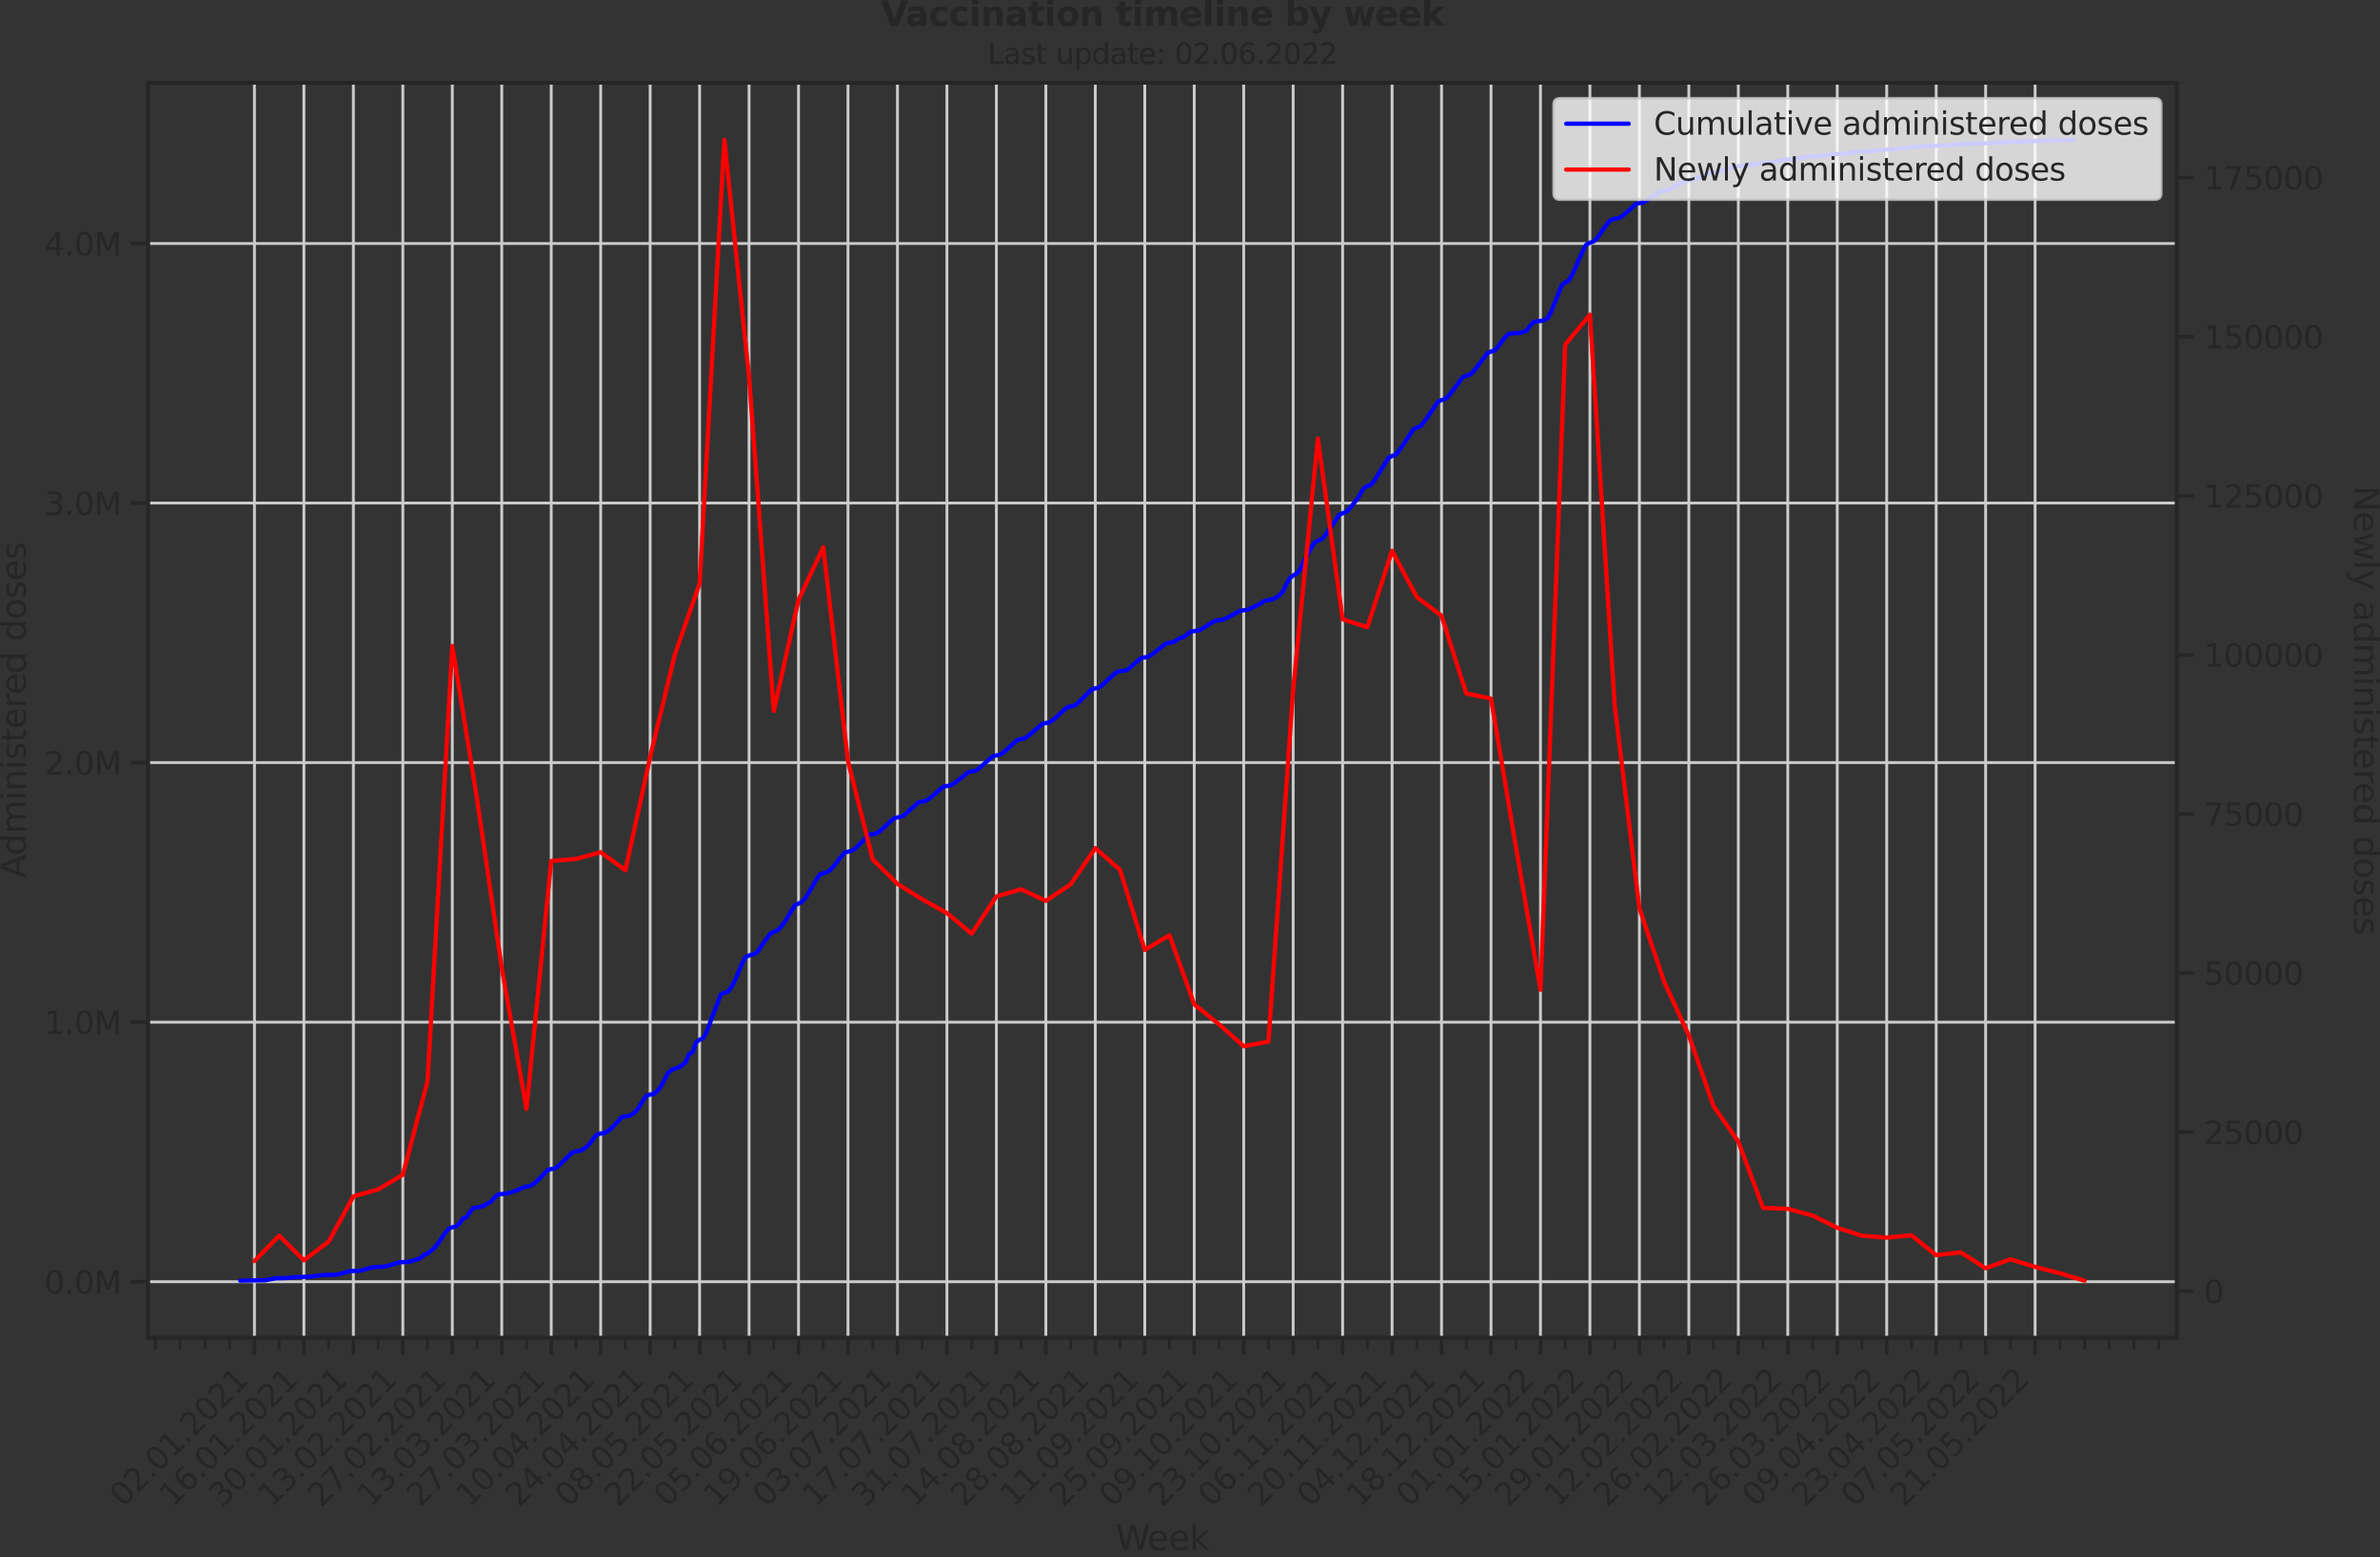 <?xml version="1.0" encoding="utf-8" standalone="no"?>
<!DOCTYPE svg PUBLIC "-//W3C//DTD SVG 1.1//EN"
  "http://www.w3.org/Graphics/SVG/1.1/DTD/svg11.dtd">
<svg xmlns:xlink="http://www.w3.org/1999/xlink" width="837.221pt" height="547.905pt" viewBox="0 0 837.221 547.905" xmlns="http://www.w3.org/2000/svg" version="1.1">
 <rect x="0" y="0" width="837.221" height="547.905" fill="#333333" stroke="none"/>
 <defs>
  <style type="text/css">*{stroke-linejoin: round; stroke-linecap: butt}</style>
 </defs>
 <g id="figure_1">
  <g id="patch_1">
   <path d="M 0 547.905 
L 837.221 547.905 
L 837.221 0 
L 0 0 
L 0 547.905 
z
" style="fill: none"/>
  </g>
  <g id="axes_1">
   <g id="patch_2">
    <path d="M 52.098 470.728 
L 765.728 470.728 
L 765.728 29.118 
L 52.098 29.118 
L 52.098 470.728 
z
" style="fill: none"/>
   </g>
   <g id="matplotlib.axis_1">
    <g id="xtick_1">
     <g id="line2d_1">
      <path d="M 89.507 470.728 
L 89.507 29.118 
" clip-path="url(#p835a73a1d7)" style="fill: none; stroke: #cccccc; stroke-linecap: round"/>
     </g>
     <g id="line2d_2">
      <defs>
       <path id="m0e9d5cf6eb" d="M 0 0 
L 0 6 
" style="stroke: #262626; stroke-width: 1.25"/>
      </defs>
      <g>
       <use xlink:href="#m0e9d5cf6eb" x="89.507" y="470.728" style="fill: #262626; stroke: #262626; stroke-width: 1.25"/>
      </g>
     </g>
     <g id="text_1">
      <!-- 02.01.2021 -->
      <g style="fill: #262626" transform="translate(43.355 530.673)rotate(-45)scale(0.11 -0.11)">
       <defs>
        <path id="DejaVuSans-30" d="M 2034 4250 
Q 1547 4250 1301 3770 
Q 1056 3291 1056 2328 
Q 1056 1369 1301 889 
Q 1547 409 2034 409 
Q 2525 409 2770 889 
Q 3016 1369 3016 2328 
Q 3016 3291 2770 3770 
Q 2525 4250 2034 4250 
z
M 2034 4750 
Q 2819 4750 3233 4129 
Q 3647 3509 3647 2328 
Q 3647 1150 3233 529 
Q 2819 -91 2034 -91 
Q 1250 -91 836 529 
Q 422 1150 422 2328 
Q 422 3509 836 4129 
Q 1250 4750 2034 4750 
z
" transform="scale(0.016)"/>
        <path id="DejaVuSans-32" d="M 1228 531 
L 3431 531 
L 3431 0 
L 469 0 
L 469 531 
Q 828 903 1448 1529 
Q 2069 2156 2228 2338 
Q 2531 2678 2651 2914 
Q 2772 3150 2772 3378 
Q 2772 3750 2511 3984 
Q 2250 4219 1831 4219 
Q 1534 4219 1204 4116 
Q 875 4013 500 3803 
L 500 4441 
Q 881 4594 1212 4672 
Q 1544 4750 1819 4750 
Q 2544 4750 2975 4387 
Q 3406 4025 3406 3419 
Q 3406 3131 3298 2873 
Q 3191 2616 2906 2266 
Q 2828 2175 2409 1742 
Q 1991 1309 1228 531 
z
" transform="scale(0.016)"/>
        <path id="DejaVuSans-2e" d="M 684 794 
L 1344 794 
L 1344 0 
L 684 0 
L 684 794 
z
" transform="scale(0.016)"/>
        <path id="DejaVuSans-31" d="M 794 531 
L 1825 531 
L 1825 4091 
L 703 3866 
L 703 4441 
L 1819 4666 
L 2450 4666 
L 2450 531 
L 3481 531 
L 3481 0 
L 794 0 
L 794 531 
z
" transform="scale(0.016)"/>
       </defs>
       <use xlink:href="#DejaVuSans-30"/>
       <use xlink:href="#DejaVuSans-32" x="63.623"/>
       <use xlink:href="#DejaVuSans-2e" x="127.246"/>
       <use xlink:href="#DejaVuSans-30" x="159.033"/>
       <use xlink:href="#DejaVuSans-31" x="222.656"/>
       <use xlink:href="#DejaVuSans-2e" x="286.279"/>
       <use xlink:href="#DejaVuSans-32" x="318.066"/>
       <use xlink:href="#DejaVuSans-30" x="381.689"/>
       <use xlink:href="#DejaVuSans-32" x="445.312"/>
       <use xlink:href="#DejaVuSans-31" x="508.936"/>
      </g>
     </g>
    </g>
    <g id="xtick_2">
     <g id="line2d_3">
      <path d="M 106.907 470.728 
L 106.907 29.118 
" clip-path="url(#p835a73a1d7)" style="fill: none; stroke: #cccccc; stroke-linecap: round"/>
     </g>
     <g id="line2d_4">
      <g>
       <use xlink:href="#m0e9d5cf6eb" x="106.907" y="470.728" style="fill: #262626; stroke: #262626; stroke-width: 1.25"/>
      </g>
     </g>
     <g id="text_2">
      <!-- 16.01.2021 -->
      <g style="fill: #262626" transform="translate(60.754 530.673)rotate(-45)scale(0.11 -0.11)">
       <defs>
        <path id="DejaVuSans-36" d="M 2113 2584 
Q 1688 2584 1439 2293 
Q 1191 2003 1191 1497 
Q 1191 994 1439 701 
Q 1688 409 2113 409 
Q 2538 409 2786 701 
Q 3034 994 3034 1497 
Q 3034 2003 2786 2293 
Q 2538 2584 2113 2584 
z
M 3366 4563 
L 3366 3988 
Q 3128 4100 2886 4159 
Q 2644 4219 2406 4219 
Q 1781 4219 1451 3797 
Q 1122 3375 1075 2522 
Q 1259 2794 1537 2939 
Q 1816 3084 2150 3084 
Q 2853 3084 3261 2657 
Q 3669 2231 3669 1497 
Q 3669 778 3244 343 
Q 2819 -91 2113 -91 
Q 1303 -91 875 529 
Q 447 1150 447 2328 
Q 447 3434 972 4092 
Q 1497 4750 2381 4750 
Q 2619 4750 2861 4703 
Q 3103 4656 3366 4563 
z
" transform="scale(0.016)"/>
       </defs>
       <use xlink:href="#DejaVuSans-31"/>
       <use xlink:href="#DejaVuSans-36" x="63.623"/>
       <use xlink:href="#DejaVuSans-2e" x="127.246"/>
       <use xlink:href="#DejaVuSans-30" x="159.033"/>
       <use xlink:href="#DejaVuSans-31" x="222.656"/>
       <use xlink:href="#DejaVuSans-2e" x="286.279"/>
       <use xlink:href="#DejaVuSans-32" x="318.066"/>
       <use xlink:href="#DejaVuSans-30" x="381.689"/>
       <use xlink:href="#DejaVuSans-32" x="445.312"/>
       <use xlink:href="#DejaVuSans-31" x="508.936"/>
      </g>
     </g>
    </g>
    <g id="xtick_3">
     <g id="line2d_5">
      <path d="M 124.306 470.728 
L 124.306 29.118 
" clip-path="url(#p835a73a1d7)" style="fill: none; stroke: #cccccc; stroke-linecap: round"/>
     </g>
     <g id="line2d_6">
      <g>
       <use xlink:href="#m0e9d5cf6eb" x="124.306" y="470.728" style="fill: #262626; stroke: #262626; stroke-width: 1.25"/>
      </g>
     </g>
     <g id="text_3">
      <!-- 30.01.2021 -->
      <g style="fill: #262626" transform="translate(78.154 530.673)rotate(-45)scale(0.11 -0.11)">
       <defs>
        <path id="DejaVuSans-33" d="M 2597 2516 
Q 3050 2419 3304 2112 
Q 3559 1806 3559 1356 
Q 3559 666 3084 287 
Q 2609 -91 1734 -91 
Q 1441 -91 1130 -33 
Q 819 25 488 141 
L 488 750 
Q 750 597 1062 519 
Q 1375 441 1716 441 
Q 2309 441 2620 675 
Q 2931 909 2931 1356 
Q 2931 1769 2642 2001 
Q 2353 2234 1838 2234 
L 1294 2234 
L 1294 2753 
L 1863 2753 
Q 2328 2753 2575 2939 
Q 2822 3125 2822 3475 
Q 2822 3834 2567 4026 
Q 2313 4219 1838 4219 
Q 1578 4219 1281 4162 
Q 984 4106 628 3988 
L 628 4550 
Q 988 4650 1302 4700 
Q 1616 4750 1894 4750 
Q 2613 4750 3031 4423 
Q 3450 4097 3450 3541 
Q 3450 3153 3228 2886 
Q 3006 2619 2597 2516 
z
" transform="scale(0.016)"/>
       </defs>
       <use xlink:href="#DejaVuSans-33"/>
       <use xlink:href="#DejaVuSans-30" x="63.623"/>
       <use xlink:href="#DejaVuSans-2e" x="127.246"/>
       <use xlink:href="#DejaVuSans-30" x="159.033"/>
       <use xlink:href="#DejaVuSans-31" x="222.656"/>
       <use xlink:href="#DejaVuSans-2e" x="286.279"/>
       <use xlink:href="#DejaVuSans-32" x="318.066"/>
       <use xlink:href="#DejaVuSans-30" x="381.689"/>
       <use xlink:href="#DejaVuSans-32" x="445.312"/>
       <use xlink:href="#DejaVuSans-31" x="508.936"/>
      </g>
     </g>
    </g>
    <g id="xtick_4">
     <g id="line2d_7">
      <path d="M 141.706 470.728 
L 141.706 29.118 
" clip-path="url(#p835a73a1d7)" style="fill: none; stroke: #cccccc; stroke-linecap: round"/>
     </g>
     <g id="line2d_8">
      <g>
       <use xlink:href="#m0e9d5cf6eb" x="141.706" y="470.728" style="fill: #262626; stroke: #262626; stroke-width: 1.25"/>
      </g>
     </g>
     <g id="text_4">
      <!-- 13.02.2021 -->
      <g style="fill: #262626" transform="translate(95.553 530.673)rotate(-45)scale(0.11 -0.11)">
       <use xlink:href="#DejaVuSans-31"/>
       <use xlink:href="#DejaVuSans-33" x="63.623"/>
       <use xlink:href="#DejaVuSans-2e" x="127.246"/>
       <use xlink:href="#DejaVuSans-30" x="159.033"/>
       <use xlink:href="#DejaVuSans-32" x="222.656"/>
       <use xlink:href="#DejaVuSans-2e" x="286.279"/>
       <use xlink:href="#DejaVuSans-32" x="318.066"/>
       <use xlink:href="#DejaVuSans-30" x="381.689"/>
       <use xlink:href="#DejaVuSans-32" x="445.312"/>
       <use xlink:href="#DejaVuSans-31" x="508.936"/>
      </g>
     </g>
    </g>
    <g id="xtick_5">
     <g id="line2d_9">
      <path d="M 159.105 470.728 
L 159.105 29.118 
" clip-path="url(#p835a73a1d7)" style="fill: none; stroke: #cccccc; stroke-linecap: round"/>
     </g>
     <g id="line2d_10">
      <g>
       <use xlink:href="#m0e9d5cf6eb" x="159.105" y="470.728" style="fill: #262626; stroke: #262626; stroke-width: 1.25"/>
      </g>
     </g>
     <g id="text_5">
      <!-- 27.02.2021 -->
      <g style="fill: #262626" transform="translate(112.953 530.673)rotate(-45)scale(0.11 -0.11)">
       <defs>
        <path id="DejaVuSans-37" d="M 525 4666 
L 3525 4666 
L 3525 4397 
L 1831 0 
L 1172 0 
L 2766 4134 
L 525 4134 
L 525 4666 
z
" transform="scale(0.016)"/>
       </defs>
       <use xlink:href="#DejaVuSans-32"/>
       <use xlink:href="#DejaVuSans-37" x="63.623"/>
       <use xlink:href="#DejaVuSans-2e" x="127.246"/>
       <use xlink:href="#DejaVuSans-30" x="159.033"/>
       <use xlink:href="#DejaVuSans-32" x="222.656"/>
       <use xlink:href="#DejaVuSans-2e" x="286.279"/>
       <use xlink:href="#DejaVuSans-32" x="318.066"/>
       <use xlink:href="#DejaVuSans-30" x="381.689"/>
       <use xlink:href="#DejaVuSans-32" x="445.312"/>
       <use xlink:href="#DejaVuSans-31" x="508.936"/>
      </g>
     </g>
    </g>
    <g id="xtick_6">
     <g id="line2d_11">
      <path d="M 176.505 470.728 
L 176.505 29.118 
" clip-path="url(#p835a73a1d7)" style="fill: none; stroke: #cccccc; stroke-linecap: round"/>
     </g>
     <g id="line2d_12">
      <g>
       <use xlink:href="#m0e9d5cf6eb" x="176.505" y="470.728" style="fill: #262626; stroke: #262626; stroke-width: 1.25"/>
      </g>
     </g>
     <g id="text_6">
      <!-- 13.03.2021 -->
      <g style="fill: #262626" transform="translate(130.352 530.673)rotate(-45)scale(0.11 -0.11)">
       <use xlink:href="#DejaVuSans-31"/>
       <use xlink:href="#DejaVuSans-33" x="63.623"/>
       <use xlink:href="#DejaVuSans-2e" x="127.246"/>
       <use xlink:href="#DejaVuSans-30" x="159.033"/>
       <use xlink:href="#DejaVuSans-33" x="222.656"/>
       <use xlink:href="#DejaVuSans-2e" x="286.279"/>
       <use xlink:href="#DejaVuSans-32" x="318.066"/>
       <use xlink:href="#DejaVuSans-30" x="381.689"/>
       <use xlink:href="#DejaVuSans-32" x="445.312"/>
       <use xlink:href="#DejaVuSans-31" x="508.936"/>
      </g>
     </g>
    </g>
    <g id="xtick_7">
     <g id="line2d_13">
      <path d="M 193.904 470.728 
L 193.904 29.118 
" clip-path="url(#p835a73a1d7)" style="fill: none; stroke: #cccccc; stroke-linecap: round"/>
     </g>
     <g id="line2d_14">
      <g>
       <use xlink:href="#m0e9d5cf6eb" x="193.904" y="470.728" style="fill: #262626; stroke: #262626; stroke-width: 1.25"/>
      </g>
     </g>
     <g id="text_7">
      <!-- 27.03.2021 -->
      <g style="fill: #262626" transform="translate(147.752 530.673)rotate(-45)scale(0.11 -0.11)">
       <use xlink:href="#DejaVuSans-32"/>
       <use xlink:href="#DejaVuSans-37" x="63.623"/>
       <use xlink:href="#DejaVuSans-2e" x="127.246"/>
       <use xlink:href="#DejaVuSans-30" x="159.033"/>
       <use xlink:href="#DejaVuSans-33" x="222.656"/>
       <use xlink:href="#DejaVuSans-2e" x="286.279"/>
       <use xlink:href="#DejaVuSans-32" x="318.066"/>
       <use xlink:href="#DejaVuSans-30" x="381.689"/>
       <use xlink:href="#DejaVuSans-32" x="445.312"/>
       <use xlink:href="#DejaVuSans-31" x="508.936"/>
      </g>
     </g>
    </g>
    <g id="xtick_8">
     <g id="line2d_15">
      <path d="M 211.304 470.728 
L 211.304 29.118 
" clip-path="url(#p835a73a1d7)" style="fill: none; stroke: #cccccc; stroke-linecap: round"/>
     </g>
     <g id="line2d_16">
      <g>
       <use xlink:href="#m0e9d5cf6eb" x="211.304" y="470.728" style="fill: #262626; stroke: #262626; stroke-width: 1.25"/>
      </g>
     </g>
     <g id="text_8">
      <!-- 10.04.2021 -->
      <g style="fill: #262626" transform="translate(165.151 530.673)rotate(-45)scale(0.11 -0.11)">
       <defs>
        <path id="DejaVuSans-34" d="M 2419 4116 
L 825 1625 
L 2419 1625 
L 2419 4116 
z
M 2253 4666 
L 3047 4666 
L 3047 1625 
L 3713 1625 
L 3713 1100 
L 3047 1100 
L 3047 0 
L 2419 0 
L 2419 1100 
L 313 1100 
L 313 1709 
L 2253 4666 
z
" transform="scale(0.016)"/>
       </defs>
       <use xlink:href="#DejaVuSans-31"/>
       <use xlink:href="#DejaVuSans-30" x="63.623"/>
       <use xlink:href="#DejaVuSans-2e" x="127.246"/>
       <use xlink:href="#DejaVuSans-30" x="159.033"/>
       <use xlink:href="#DejaVuSans-34" x="222.656"/>
       <use xlink:href="#DejaVuSans-2e" x="286.279"/>
       <use xlink:href="#DejaVuSans-32" x="318.066"/>
       <use xlink:href="#DejaVuSans-30" x="381.689"/>
       <use xlink:href="#DejaVuSans-32" x="445.312"/>
       <use xlink:href="#DejaVuSans-31" x="508.936"/>
      </g>
     </g>
    </g>
    <g id="xtick_9">
     <g id="line2d_17">
      <path d="M 228.704 470.728 
L 228.704 29.118 
" clip-path="url(#p835a73a1d7)" style="fill: none; stroke: #cccccc; stroke-linecap: round"/>
     </g>
     <g id="line2d_18">
      <g>
       <use xlink:href="#m0e9d5cf6eb" x="228.704" y="470.728" style="fill: #262626; stroke: #262626; stroke-width: 1.25"/>
      </g>
     </g>
     <g id="text_9">
      <!-- 24.04.2021 -->
      <g style="fill: #262626" transform="translate(182.551 530.673)rotate(-45)scale(0.11 -0.11)">
       <use xlink:href="#DejaVuSans-32"/>
       <use xlink:href="#DejaVuSans-34" x="63.623"/>
       <use xlink:href="#DejaVuSans-2e" x="127.246"/>
       <use xlink:href="#DejaVuSans-30" x="159.033"/>
       <use xlink:href="#DejaVuSans-34" x="222.656"/>
       <use xlink:href="#DejaVuSans-2e" x="286.279"/>
       <use xlink:href="#DejaVuSans-32" x="318.066"/>
       <use xlink:href="#DejaVuSans-30" x="381.689"/>
       <use xlink:href="#DejaVuSans-32" x="445.312"/>
       <use xlink:href="#DejaVuSans-31" x="508.936"/>
      </g>
     </g>
    </g>
    <g id="xtick_10">
     <g id="line2d_19">
      <path d="M 246.103 470.728 
L 246.103 29.118 
" clip-path="url(#p835a73a1d7)" style="fill: none; stroke: #cccccc; stroke-linecap: round"/>
     </g>
     <g id="line2d_20">
      <g>
       <use xlink:href="#m0e9d5cf6eb" x="246.103" y="470.728" style="fill: #262626; stroke: #262626; stroke-width: 1.25"/>
      </g>
     </g>
     <g id="text_10">
      <!-- 08.05.2021 -->
      <g style="fill: #262626" transform="translate(199.951 530.673)rotate(-45)scale(0.11 -0.11)">
       <defs>
        <path id="DejaVuSans-38" d="M 2034 2216 
Q 1584 2216 1326 1975 
Q 1069 1734 1069 1313 
Q 1069 891 1326 650 
Q 1584 409 2034 409 
Q 2484 409 2743 651 
Q 3003 894 3003 1313 
Q 3003 1734 2745 1975 
Q 2488 2216 2034 2216 
z
M 1403 2484 
Q 997 2584 770 2862 
Q 544 3141 544 3541 
Q 544 4100 942 4425 
Q 1341 4750 2034 4750 
Q 2731 4750 3128 4425 
Q 3525 4100 3525 3541 
Q 3525 3141 3298 2862 
Q 3072 2584 2669 2484 
Q 3125 2378 3379 2068 
Q 3634 1759 3634 1313 
Q 3634 634 3220 271 
Q 2806 -91 2034 -91 
Q 1263 -91 848 271 
Q 434 634 434 1313 
Q 434 1759 690 2068 
Q 947 2378 1403 2484 
z
M 1172 3481 
Q 1172 3119 1398 2916 
Q 1625 2713 2034 2713 
Q 2441 2713 2670 2916 
Q 2900 3119 2900 3481 
Q 2900 3844 2670 4047 
Q 2441 4250 2034 4250 
Q 1625 4250 1398 4047 
Q 1172 3844 1172 3481 
z
" transform="scale(0.016)"/>
        <path id="DejaVuSans-35" d="M 691 4666 
L 3169 4666 
L 3169 4134 
L 1269 4134 
L 1269 2991 
Q 1406 3038 1543 3061 
Q 1681 3084 1819 3084 
Q 2600 3084 3056 2656 
Q 3513 2228 3513 1497 
Q 3513 744 3044 326 
Q 2575 -91 1722 -91 
Q 1428 -91 1123 -41 
Q 819 9 494 109 
L 494 744 
Q 775 591 1075 516 
Q 1375 441 1709 441 
Q 2250 441 2565 725 
Q 2881 1009 2881 1497 
Q 2881 1984 2565 2268 
Q 2250 2553 1709 2553 
Q 1456 2553 1204 2497 
Q 953 2441 691 2322 
L 691 4666 
z
" transform="scale(0.016)"/>
       </defs>
       <use xlink:href="#DejaVuSans-30"/>
       <use xlink:href="#DejaVuSans-38" x="63.623"/>
       <use xlink:href="#DejaVuSans-2e" x="127.246"/>
       <use xlink:href="#DejaVuSans-30" x="159.033"/>
       <use xlink:href="#DejaVuSans-35" x="222.656"/>
       <use xlink:href="#DejaVuSans-2e" x="286.279"/>
       <use xlink:href="#DejaVuSans-32" x="318.066"/>
       <use xlink:href="#DejaVuSans-30" x="381.689"/>
       <use xlink:href="#DejaVuSans-32" x="445.312"/>
       <use xlink:href="#DejaVuSans-31" x="508.936"/>
      </g>
     </g>
    </g>
    <g id="xtick_11">
     <g id="line2d_21">
      <path d="M 263.503 470.728 
L 263.503 29.118 
" clip-path="url(#p835a73a1d7)" style="fill: none; stroke: #cccccc; stroke-linecap: round"/>
     </g>
     <g id="line2d_22">
      <g>
       <use xlink:href="#m0e9d5cf6eb" x="263.503" y="470.728" style="fill: #262626; stroke: #262626; stroke-width: 1.25"/>
      </g>
     </g>
     <g id="text_11">
      <!-- 22.05.2021 -->
      <g style="fill: #262626" transform="translate(217.35 530.673)rotate(-45)scale(0.11 -0.11)">
       <use xlink:href="#DejaVuSans-32"/>
       <use xlink:href="#DejaVuSans-32" x="63.623"/>
       <use xlink:href="#DejaVuSans-2e" x="127.246"/>
       <use xlink:href="#DejaVuSans-30" x="159.033"/>
       <use xlink:href="#DejaVuSans-35" x="222.656"/>
       <use xlink:href="#DejaVuSans-2e" x="286.279"/>
       <use xlink:href="#DejaVuSans-32" x="318.066"/>
       <use xlink:href="#DejaVuSans-30" x="381.689"/>
       <use xlink:href="#DejaVuSans-32" x="445.312"/>
       <use xlink:href="#DejaVuSans-31" x="508.936"/>
      </g>
     </g>
    </g>
    <g id="xtick_12">
     <g id="line2d_23">
      <path d="M 280.902 470.728 
L 280.902 29.118 
" clip-path="url(#p835a73a1d7)" style="fill: none; stroke: #cccccc; stroke-linecap: round"/>
     </g>
     <g id="line2d_24">
      <g>
       <use xlink:href="#m0e9d5cf6eb" x="280.902" y="470.728" style="fill: #262626; stroke: #262626; stroke-width: 1.25"/>
      </g>
     </g>
     <g id="text_12">
      <!-- 05.06.2021 -->
      <g style="fill: #262626" transform="translate(234.75 530.673)rotate(-45)scale(0.11 -0.11)">
       <use xlink:href="#DejaVuSans-30"/>
       <use xlink:href="#DejaVuSans-35" x="63.623"/>
       <use xlink:href="#DejaVuSans-2e" x="127.246"/>
       <use xlink:href="#DejaVuSans-30" x="159.033"/>
       <use xlink:href="#DejaVuSans-36" x="222.656"/>
       <use xlink:href="#DejaVuSans-2e" x="286.279"/>
       <use xlink:href="#DejaVuSans-32" x="318.066"/>
       <use xlink:href="#DejaVuSans-30" x="381.689"/>
       <use xlink:href="#DejaVuSans-32" x="445.312"/>
       <use xlink:href="#DejaVuSans-31" x="508.936"/>
      </g>
     </g>
    </g>
    <g id="xtick_13">
     <g id="line2d_25">
      <path d="M 298.302 470.728 
L 298.302 29.118 
" clip-path="url(#p835a73a1d7)" style="fill: none; stroke: #cccccc; stroke-linecap: round"/>
     </g>
     <g id="line2d_26">
      <g>
       <use xlink:href="#m0e9d5cf6eb" x="298.302" y="470.728" style="fill: #262626; stroke: #262626; stroke-width: 1.25"/>
      </g>
     </g>
     <g id="text_13">
      <!-- 19.06.2021 -->
      <g style="fill: #262626" transform="translate(252.149 530.673)rotate(-45)scale(0.11 -0.11)">
       <defs>
        <path id="DejaVuSans-39" d="M 703 97 
L 703 672 
Q 941 559 1184 500 
Q 1428 441 1663 441 
Q 2288 441 2617 861 
Q 2947 1281 2994 2138 
Q 2813 1869 2534 1725 
Q 2256 1581 1919 1581 
Q 1219 1581 811 2004 
Q 403 2428 403 3163 
Q 403 3881 828 4315 
Q 1253 4750 1959 4750 
Q 2769 4750 3195 4129 
Q 3622 3509 3622 2328 
Q 3622 1225 3098 567 
Q 2575 -91 1691 -91 
Q 1453 -91 1209 -44 
Q 966 3 703 97 
z
M 1959 2075 
Q 2384 2075 2632 2365 
Q 2881 2656 2881 3163 
Q 2881 3666 2632 3958 
Q 2384 4250 1959 4250 
Q 1534 4250 1286 3958 
Q 1038 3666 1038 3163 
Q 1038 2656 1286 2365 
Q 1534 2075 1959 2075 
z
" transform="scale(0.016)"/>
       </defs>
       <use xlink:href="#DejaVuSans-31"/>
       <use xlink:href="#DejaVuSans-39" x="63.623"/>
       <use xlink:href="#DejaVuSans-2e" x="127.246"/>
       <use xlink:href="#DejaVuSans-30" x="159.033"/>
       <use xlink:href="#DejaVuSans-36" x="222.656"/>
       <use xlink:href="#DejaVuSans-2e" x="286.279"/>
       <use xlink:href="#DejaVuSans-32" x="318.066"/>
       <use xlink:href="#DejaVuSans-30" x="381.689"/>
       <use xlink:href="#DejaVuSans-32" x="445.312"/>
       <use xlink:href="#DejaVuSans-31" x="508.936"/>
      </g>
     </g>
    </g>
    <g id="xtick_14">
     <g id="line2d_27">
      <path d="M 315.701 470.728 
L 315.701 29.118 
" clip-path="url(#p835a73a1d7)" style="fill: none; stroke: #cccccc; stroke-linecap: round"/>
     </g>
     <g id="line2d_28">
      <g>
       <use xlink:href="#m0e9d5cf6eb" x="315.701" y="470.728" style="fill: #262626; stroke: #262626; stroke-width: 1.25"/>
      </g>
     </g>
     <g id="text_14">
      <!-- 03.07.2021 -->
      <g style="fill: #262626" transform="translate(269.549 530.673)rotate(-45)scale(0.11 -0.11)">
       <use xlink:href="#DejaVuSans-30"/>
       <use xlink:href="#DejaVuSans-33" x="63.623"/>
       <use xlink:href="#DejaVuSans-2e" x="127.246"/>
       <use xlink:href="#DejaVuSans-30" x="159.033"/>
       <use xlink:href="#DejaVuSans-37" x="222.656"/>
       <use xlink:href="#DejaVuSans-2e" x="286.279"/>
       <use xlink:href="#DejaVuSans-32" x="318.066"/>
       <use xlink:href="#DejaVuSans-30" x="381.689"/>
       <use xlink:href="#DejaVuSans-32" x="445.312"/>
       <use xlink:href="#DejaVuSans-31" x="508.936"/>
      </g>
     </g>
    </g>
    <g id="xtick_15">
     <g id="line2d_29">
      <path d="M 333.101 470.728 
L 333.101 29.118 
" clip-path="url(#p835a73a1d7)" style="fill: none; stroke: #cccccc; stroke-linecap: round"/>
     </g>
     <g id="line2d_30">
      <g>
       <use xlink:href="#m0e9d5cf6eb" x="333.101" y="470.728" style="fill: #262626; stroke: #262626; stroke-width: 1.25"/>
      </g>
     </g>
     <g id="text_15">
      <!-- 17.07.2021 -->
      <g style="fill: #262626" transform="translate(286.948 530.673)rotate(-45)scale(0.11 -0.11)">
       <use xlink:href="#DejaVuSans-31"/>
       <use xlink:href="#DejaVuSans-37" x="63.623"/>
       <use xlink:href="#DejaVuSans-2e" x="127.246"/>
       <use xlink:href="#DejaVuSans-30" x="159.033"/>
       <use xlink:href="#DejaVuSans-37" x="222.656"/>
       <use xlink:href="#DejaVuSans-2e" x="286.279"/>
       <use xlink:href="#DejaVuSans-32" x="318.066"/>
       <use xlink:href="#DejaVuSans-30" x="381.689"/>
       <use xlink:href="#DejaVuSans-32" x="445.312"/>
       <use xlink:href="#DejaVuSans-31" x="508.936"/>
      </g>
     </g>
    </g>
    <g id="xtick_16">
     <g id="line2d_31">
      <path d="M 350.5 470.728 
L 350.5 29.118 
" clip-path="url(#p835a73a1d7)" style="fill: none; stroke: #cccccc; stroke-linecap: round"/>
     </g>
     <g id="line2d_32">
      <g>
       <use xlink:href="#m0e9d5cf6eb" x="350.5" y="470.728" style="fill: #262626; stroke: #262626; stroke-width: 1.25"/>
      </g>
     </g>
     <g id="text_16">
      <!-- 31.07.2021 -->
      <g style="fill: #262626" transform="translate(304.348 530.673)rotate(-45)scale(0.11 -0.11)">
       <use xlink:href="#DejaVuSans-33"/>
       <use xlink:href="#DejaVuSans-31" x="63.623"/>
       <use xlink:href="#DejaVuSans-2e" x="127.246"/>
       <use xlink:href="#DejaVuSans-30" x="159.033"/>
       <use xlink:href="#DejaVuSans-37" x="222.656"/>
       <use xlink:href="#DejaVuSans-2e" x="286.279"/>
       <use xlink:href="#DejaVuSans-32" x="318.066"/>
       <use xlink:href="#DejaVuSans-30" x="381.689"/>
       <use xlink:href="#DejaVuSans-32" x="445.312"/>
       <use xlink:href="#DejaVuSans-31" x="508.936"/>
      </g>
     </g>
    </g>
    <g id="xtick_17">
     <g id="line2d_33">
      <path d="M 367.9 470.728 
L 367.9 29.118 
" clip-path="url(#p835a73a1d7)" style="fill: none; stroke: #cccccc; stroke-linecap: round"/>
     </g>
     <g id="line2d_34">
      <g>
       <use xlink:href="#m0e9d5cf6eb" x="367.9" y="470.728" style="fill: #262626; stroke: #262626; stroke-width: 1.25"/>
      </g>
     </g>
     <g id="text_17">
      <!-- 14.08.2021 -->
      <g style="fill: #262626" transform="translate(321.747 530.673)rotate(-45)scale(0.11 -0.11)">
       <use xlink:href="#DejaVuSans-31"/>
       <use xlink:href="#DejaVuSans-34" x="63.623"/>
       <use xlink:href="#DejaVuSans-2e" x="127.246"/>
       <use xlink:href="#DejaVuSans-30" x="159.033"/>
       <use xlink:href="#DejaVuSans-38" x="222.656"/>
       <use xlink:href="#DejaVuSans-2e" x="286.279"/>
       <use xlink:href="#DejaVuSans-32" x="318.066"/>
       <use xlink:href="#DejaVuSans-30" x="381.689"/>
       <use xlink:href="#DejaVuSans-32" x="445.312"/>
       <use xlink:href="#DejaVuSans-31" x="508.936"/>
      </g>
     </g>
    </g>
    <g id="xtick_18">
     <g id="line2d_35">
      <path d="M 385.299 470.728 
L 385.299 29.118 
" clip-path="url(#p835a73a1d7)" style="fill: none; stroke: #cccccc; stroke-linecap: round"/>
     </g>
     <g id="line2d_36">
      <g>
       <use xlink:href="#m0e9d5cf6eb" x="385.299" y="470.728" style="fill: #262626; stroke: #262626; stroke-width: 1.25"/>
      </g>
     </g>
     <g id="text_18">
      <!-- 28.08.2021 -->
      <g style="fill: #262626" transform="translate(339.147 530.673)rotate(-45)scale(0.11 -0.11)">
       <use xlink:href="#DejaVuSans-32"/>
       <use xlink:href="#DejaVuSans-38" x="63.623"/>
       <use xlink:href="#DejaVuSans-2e" x="127.246"/>
       <use xlink:href="#DejaVuSans-30" x="159.033"/>
       <use xlink:href="#DejaVuSans-38" x="222.656"/>
       <use xlink:href="#DejaVuSans-2e" x="286.279"/>
       <use xlink:href="#DejaVuSans-32" x="318.066"/>
       <use xlink:href="#DejaVuSans-30" x="381.689"/>
       <use xlink:href="#DejaVuSans-32" x="445.312"/>
       <use xlink:href="#DejaVuSans-31" x="508.936"/>
      </g>
     </g>
    </g>
    <g id="xtick_19">
     <g id="line2d_37">
      <path d="M 402.699 470.728 
L 402.699 29.118 
" clip-path="url(#p835a73a1d7)" style="fill: none; stroke: #cccccc; stroke-linecap: round"/>
     </g>
     <g id="line2d_38">
      <g>
       <use xlink:href="#m0e9d5cf6eb" x="402.699" y="470.728" style="fill: #262626; stroke: #262626; stroke-width: 1.25"/>
      </g>
     </g>
     <g id="text_19">
      <!-- 11.09.2021 -->
      <g style="fill: #262626" transform="translate(356.546 530.673)rotate(-45)scale(0.11 -0.11)">
       <use xlink:href="#DejaVuSans-31"/>
       <use xlink:href="#DejaVuSans-31" x="63.623"/>
       <use xlink:href="#DejaVuSans-2e" x="127.246"/>
       <use xlink:href="#DejaVuSans-30" x="159.033"/>
       <use xlink:href="#DejaVuSans-39" x="222.656"/>
       <use xlink:href="#DejaVuSans-2e" x="286.279"/>
       <use xlink:href="#DejaVuSans-32" x="318.066"/>
       <use xlink:href="#DejaVuSans-30" x="381.689"/>
       <use xlink:href="#DejaVuSans-32" x="445.312"/>
       <use xlink:href="#DejaVuSans-31" x="508.936"/>
      </g>
     </g>
    </g>
    <g id="xtick_20">
     <g id="line2d_39">
      <path d="M 420.099 470.728 
L 420.099 29.118 
" clip-path="url(#p835a73a1d7)" style="fill: none; stroke: #cccccc; stroke-linecap: round"/>
     </g>
     <g id="line2d_40">
      <g>
       <use xlink:href="#m0e9d5cf6eb" x="420.099" y="470.728" style="fill: #262626; stroke: #262626; stroke-width: 1.25"/>
      </g>
     </g>
     <g id="text_20">
      <!-- 25.09.2021 -->
      <g style="fill: #262626" transform="translate(373.946 530.673)rotate(-45)scale(0.11 -0.11)">
       <use xlink:href="#DejaVuSans-32"/>
       <use xlink:href="#DejaVuSans-35" x="63.623"/>
       <use xlink:href="#DejaVuSans-2e" x="127.246"/>
       <use xlink:href="#DejaVuSans-30" x="159.033"/>
       <use xlink:href="#DejaVuSans-39" x="222.656"/>
       <use xlink:href="#DejaVuSans-2e" x="286.279"/>
       <use xlink:href="#DejaVuSans-32" x="318.066"/>
       <use xlink:href="#DejaVuSans-30" x="381.689"/>
       <use xlink:href="#DejaVuSans-32" x="445.312"/>
       <use xlink:href="#DejaVuSans-31" x="508.936"/>
      </g>
     </g>
    </g>
    <g id="xtick_21">
     <g id="line2d_41">
      <path d="M 437.498 470.728 
L 437.498 29.118 
" clip-path="url(#p835a73a1d7)" style="fill: none; stroke: #cccccc; stroke-linecap: round"/>
     </g>
     <g id="line2d_42">
      <g>
       <use xlink:href="#m0e9d5cf6eb" x="437.498" y="470.728" style="fill: #262626; stroke: #262626; stroke-width: 1.25"/>
      </g>
     </g>
     <g id="text_21">
      <!-- 09.10.2021 -->
      <g style="fill: #262626" transform="translate(391.346 530.673)rotate(-45)scale(0.11 -0.11)">
       <use xlink:href="#DejaVuSans-30"/>
       <use xlink:href="#DejaVuSans-39" x="63.623"/>
       <use xlink:href="#DejaVuSans-2e" x="127.246"/>
       <use xlink:href="#DejaVuSans-31" x="159.033"/>
       <use xlink:href="#DejaVuSans-30" x="222.656"/>
       <use xlink:href="#DejaVuSans-2e" x="286.279"/>
       <use xlink:href="#DejaVuSans-32" x="318.066"/>
       <use xlink:href="#DejaVuSans-30" x="381.689"/>
       <use xlink:href="#DejaVuSans-32" x="445.312"/>
       <use xlink:href="#DejaVuSans-31" x="508.936"/>
      </g>
     </g>
    </g>
    <g id="xtick_22">
     <g id="line2d_43">
      <path d="M 454.898 470.728 
L 454.898 29.118 
" clip-path="url(#p835a73a1d7)" style="fill: none; stroke: #cccccc; stroke-linecap: round"/>
     </g>
     <g id="line2d_44">
      <g>
       <use xlink:href="#m0e9d5cf6eb" x="454.898" y="470.728" style="fill: #262626; stroke: #262626; stroke-width: 1.25"/>
      </g>
     </g>
     <g id="text_22">
      <!-- 23.10.2021 -->
      <g style="fill: #262626" transform="translate(408.745 530.673)rotate(-45)scale(0.11 -0.11)">
       <use xlink:href="#DejaVuSans-32"/>
       <use xlink:href="#DejaVuSans-33" x="63.623"/>
       <use xlink:href="#DejaVuSans-2e" x="127.246"/>
       <use xlink:href="#DejaVuSans-31" x="159.033"/>
       <use xlink:href="#DejaVuSans-30" x="222.656"/>
       <use xlink:href="#DejaVuSans-2e" x="286.279"/>
       <use xlink:href="#DejaVuSans-32" x="318.066"/>
       <use xlink:href="#DejaVuSans-30" x="381.689"/>
       <use xlink:href="#DejaVuSans-32" x="445.312"/>
       <use xlink:href="#DejaVuSans-31" x="508.936"/>
      </g>
     </g>
    </g>
    <g id="xtick_23">
     <g id="line2d_45">
      <path d="M 472.297 470.728 
L 472.297 29.118 
" clip-path="url(#p835a73a1d7)" style="fill: none; stroke: #cccccc; stroke-linecap: round"/>
     </g>
     <g id="line2d_46">
      <g>
       <use xlink:href="#m0e9d5cf6eb" x="472.297" y="470.728" style="fill: #262626; stroke: #262626; stroke-width: 1.25"/>
      </g>
     </g>
     <g id="text_23">
      <!-- 06.11.2021 -->
      <g style="fill: #262626" transform="translate(426.145 530.673)rotate(-45)scale(0.11 -0.11)">
       <use xlink:href="#DejaVuSans-30"/>
       <use xlink:href="#DejaVuSans-36" x="63.623"/>
       <use xlink:href="#DejaVuSans-2e" x="127.246"/>
       <use xlink:href="#DejaVuSans-31" x="159.033"/>
       <use xlink:href="#DejaVuSans-31" x="222.656"/>
       <use xlink:href="#DejaVuSans-2e" x="286.279"/>
       <use xlink:href="#DejaVuSans-32" x="318.066"/>
       <use xlink:href="#DejaVuSans-30" x="381.689"/>
       <use xlink:href="#DejaVuSans-32" x="445.312"/>
       <use xlink:href="#DejaVuSans-31" x="508.936"/>
      </g>
     </g>
    </g>
    <g id="xtick_24">
     <g id="line2d_47">
      <path d="M 489.697 470.728 
L 489.697 29.118 
" clip-path="url(#p835a73a1d7)" style="fill: none; stroke: #cccccc; stroke-linecap: round"/>
     </g>
     <g id="line2d_48">
      <g>
       <use xlink:href="#m0e9d5cf6eb" x="489.697" y="470.728" style="fill: #262626; stroke: #262626; stroke-width: 1.25"/>
      </g>
     </g>
     <g id="text_24">
      <!-- 20.11.2021 -->
      <g style="fill: #262626" transform="translate(443.544 530.673)rotate(-45)scale(0.11 -0.11)">
       <use xlink:href="#DejaVuSans-32"/>
       <use xlink:href="#DejaVuSans-30" x="63.623"/>
       <use xlink:href="#DejaVuSans-2e" x="127.246"/>
       <use xlink:href="#DejaVuSans-31" x="159.033"/>
       <use xlink:href="#DejaVuSans-31" x="222.656"/>
       <use xlink:href="#DejaVuSans-2e" x="286.279"/>
       <use xlink:href="#DejaVuSans-32" x="318.066"/>
       <use xlink:href="#DejaVuSans-30" x="381.689"/>
       <use xlink:href="#DejaVuSans-32" x="445.312"/>
       <use xlink:href="#DejaVuSans-31" x="508.936"/>
      </g>
     </g>
    </g>
    <g id="xtick_25">
     <g id="line2d_49">
      <path d="M 507.096 470.728 
L 507.096 29.118 
" clip-path="url(#p835a73a1d7)" style="fill: none; stroke: #cccccc; stroke-linecap: round"/>
     </g>
     <g id="line2d_50">
      <g>
       <use xlink:href="#m0e9d5cf6eb" x="507.096" y="470.728" style="fill: #262626; stroke: #262626; stroke-width: 1.25"/>
      </g>
     </g>
     <g id="text_25">
      <!-- 04.12.2021 -->
      <g style="fill: #262626" transform="translate(460.944 530.673)rotate(-45)scale(0.11 -0.11)">
       <use xlink:href="#DejaVuSans-30"/>
       <use xlink:href="#DejaVuSans-34" x="63.623"/>
       <use xlink:href="#DejaVuSans-2e" x="127.246"/>
       <use xlink:href="#DejaVuSans-31" x="159.033"/>
       <use xlink:href="#DejaVuSans-32" x="222.656"/>
       <use xlink:href="#DejaVuSans-2e" x="286.279"/>
       <use xlink:href="#DejaVuSans-32" x="318.066"/>
       <use xlink:href="#DejaVuSans-30" x="381.689"/>
       <use xlink:href="#DejaVuSans-32" x="445.312"/>
       <use xlink:href="#DejaVuSans-31" x="508.936"/>
      </g>
     </g>
    </g>
    <g id="xtick_26">
     <g id="line2d_51">
      <path d="M 524.496 470.728 
L 524.496 29.118 
" clip-path="url(#p835a73a1d7)" style="fill: none; stroke: #cccccc; stroke-linecap: round"/>
     </g>
     <g id="line2d_52">
      <g>
       <use xlink:href="#m0e9d5cf6eb" x="524.496" y="470.728" style="fill: #262626; stroke: #262626; stroke-width: 1.25"/>
      </g>
     </g>
     <g id="text_26">
      <!-- 18.12.2021 -->
      <g style="fill: #262626" transform="translate(478.343 530.673)rotate(-45)scale(0.11 -0.11)">
       <use xlink:href="#DejaVuSans-31"/>
       <use xlink:href="#DejaVuSans-38" x="63.623"/>
       <use xlink:href="#DejaVuSans-2e" x="127.246"/>
       <use xlink:href="#DejaVuSans-31" x="159.033"/>
       <use xlink:href="#DejaVuSans-32" x="222.656"/>
       <use xlink:href="#DejaVuSans-2e" x="286.279"/>
       <use xlink:href="#DejaVuSans-32" x="318.066"/>
       <use xlink:href="#DejaVuSans-30" x="381.689"/>
       <use xlink:href="#DejaVuSans-32" x="445.312"/>
       <use xlink:href="#DejaVuSans-31" x="508.936"/>
      </g>
     </g>
    </g>
    <g id="xtick_27">
     <g id="line2d_53">
      <path d="M 541.895 470.728 
L 541.895 29.118 
" clip-path="url(#p835a73a1d7)" style="fill: none; stroke: #cccccc; stroke-linecap: round"/>
     </g>
     <g id="line2d_54">
      <g>
       <use xlink:href="#m0e9d5cf6eb" x="541.895" y="470.728" style="fill: #262626; stroke: #262626; stroke-width: 1.25"/>
      </g>
     </g>
     <g id="text_27">
      <!-- 01.01.2022 -->
      <g style="fill: #262626" transform="translate(495.743 530.673)rotate(-45)scale(0.11 -0.11)">
       <use xlink:href="#DejaVuSans-30"/>
       <use xlink:href="#DejaVuSans-31" x="63.623"/>
       <use xlink:href="#DejaVuSans-2e" x="127.246"/>
       <use xlink:href="#DejaVuSans-30" x="159.033"/>
       <use xlink:href="#DejaVuSans-31" x="222.656"/>
       <use xlink:href="#DejaVuSans-2e" x="286.279"/>
       <use xlink:href="#DejaVuSans-32" x="318.066"/>
       <use xlink:href="#DejaVuSans-30" x="381.689"/>
       <use xlink:href="#DejaVuSans-32" x="445.312"/>
       <use xlink:href="#DejaVuSans-32" x="508.936"/>
      </g>
     </g>
    </g>
    <g id="xtick_28">
     <g id="line2d_55">
      <path d="M 559.295 470.728 
L 559.295 29.118 
" clip-path="url(#p835a73a1d7)" style="fill: none; stroke: #cccccc; stroke-linecap: round"/>
     </g>
     <g id="line2d_56">
      <g>
       <use xlink:href="#m0e9d5cf6eb" x="559.295" y="470.728" style="fill: #262626; stroke: #262626; stroke-width: 1.25"/>
      </g>
     </g>
     <g id="text_28">
      <!-- 15.01.2022 -->
      <g style="fill: #262626" transform="translate(513.142 530.673)rotate(-45)scale(0.11 -0.11)">
       <use xlink:href="#DejaVuSans-31"/>
       <use xlink:href="#DejaVuSans-35" x="63.623"/>
       <use xlink:href="#DejaVuSans-2e" x="127.246"/>
       <use xlink:href="#DejaVuSans-30" x="159.033"/>
       <use xlink:href="#DejaVuSans-31" x="222.656"/>
       <use xlink:href="#DejaVuSans-2e" x="286.279"/>
       <use xlink:href="#DejaVuSans-32" x="318.066"/>
       <use xlink:href="#DejaVuSans-30" x="381.689"/>
       <use xlink:href="#DejaVuSans-32" x="445.312"/>
       <use xlink:href="#DejaVuSans-32" x="508.936"/>
      </g>
     </g>
    </g>
    <g id="xtick_29">
     <g id="line2d_57">
      <path d="M 576.694 470.728 
L 576.694 29.118 
" clip-path="url(#p835a73a1d7)" style="fill: none; stroke: #cccccc; stroke-linecap: round"/>
     </g>
     <g id="line2d_58">
      <g>
       <use xlink:href="#m0e9d5cf6eb" x="576.694" y="470.728" style="fill: #262626; stroke: #262626; stroke-width: 1.25"/>
      </g>
     </g>
     <g id="text_29">
      <!-- 29.01.2022 -->
      <g style="fill: #262626" transform="translate(530.542 530.673)rotate(-45)scale(0.11 -0.11)">
       <use xlink:href="#DejaVuSans-32"/>
       <use xlink:href="#DejaVuSans-39" x="63.623"/>
       <use xlink:href="#DejaVuSans-2e" x="127.246"/>
       <use xlink:href="#DejaVuSans-30" x="159.033"/>
       <use xlink:href="#DejaVuSans-31" x="222.656"/>
       <use xlink:href="#DejaVuSans-2e" x="286.279"/>
       <use xlink:href="#DejaVuSans-32" x="318.066"/>
       <use xlink:href="#DejaVuSans-30" x="381.689"/>
       <use xlink:href="#DejaVuSans-32" x="445.312"/>
       <use xlink:href="#DejaVuSans-32" x="508.936"/>
      </g>
     </g>
    </g>
    <g id="xtick_30">
     <g id="line2d_59">
      <path d="M 594.094 470.728 
L 594.094 29.118 
" clip-path="url(#p835a73a1d7)" style="fill: none; stroke: #cccccc; stroke-linecap: round"/>
     </g>
     <g id="line2d_60">
      <g>
       <use xlink:href="#m0e9d5cf6eb" x="594.094" y="470.728" style="fill: #262626; stroke: #262626; stroke-width: 1.25"/>
      </g>
     </g>
     <g id="text_30">
      <!-- 12.02.2022 -->
      <g style="fill: #262626" transform="translate(547.941 530.673)rotate(-45)scale(0.11 -0.11)">
       <use xlink:href="#DejaVuSans-31"/>
       <use xlink:href="#DejaVuSans-32" x="63.623"/>
       <use xlink:href="#DejaVuSans-2e" x="127.246"/>
       <use xlink:href="#DejaVuSans-30" x="159.033"/>
       <use xlink:href="#DejaVuSans-32" x="222.656"/>
       <use xlink:href="#DejaVuSans-2e" x="286.279"/>
       <use xlink:href="#DejaVuSans-32" x="318.066"/>
       <use xlink:href="#DejaVuSans-30" x="381.689"/>
       <use xlink:href="#DejaVuSans-32" x="445.312"/>
       <use xlink:href="#DejaVuSans-32" x="508.936"/>
      </g>
     </g>
    </g>
    <g id="xtick_31">
     <g id="line2d_61">
      <path d="M 611.494 470.728 
L 611.494 29.118 
" clip-path="url(#p835a73a1d7)" style="fill: none; stroke: #cccccc; stroke-linecap: round"/>
     </g>
     <g id="line2d_62">
      <g>
       <use xlink:href="#m0e9d5cf6eb" x="611.494" y="470.728" style="fill: #262626; stroke: #262626; stroke-width: 1.25"/>
      </g>
     </g>
     <g id="text_31">
      <!-- 26.02.2022 -->
      <g style="fill: #262626" transform="translate(565.341 530.673)rotate(-45)scale(0.11 -0.11)">
       <use xlink:href="#DejaVuSans-32"/>
       <use xlink:href="#DejaVuSans-36" x="63.623"/>
       <use xlink:href="#DejaVuSans-2e" x="127.246"/>
       <use xlink:href="#DejaVuSans-30" x="159.033"/>
       <use xlink:href="#DejaVuSans-32" x="222.656"/>
       <use xlink:href="#DejaVuSans-2e" x="286.279"/>
       <use xlink:href="#DejaVuSans-32" x="318.066"/>
       <use xlink:href="#DejaVuSans-30" x="381.689"/>
       <use xlink:href="#DejaVuSans-32" x="445.312"/>
       <use xlink:href="#DejaVuSans-32" x="508.936"/>
      </g>
     </g>
    </g>
    <g id="xtick_32">
     <g id="line2d_63">
      <path d="M 628.893 470.728 
L 628.893 29.118 
" clip-path="url(#p835a73a1d7)" style="fill: none; stroke: #cccccc; stroke-linecap: round"/>
     </g>
     <g id="line2d_64">
      <g>
       <use xlink:href="#m0e9d5cf6eb" x="628.893" y="470.728" style="fill: #262626; stroke: #262626; stroke-width: 1.25"/>
      </g>
     </g>
     <g id="text_32">
      <!-- 12.03.2022 -->
      <g style="fill: #262626" transform="translate(582.741 530.673)rotate(-45)scale(0.11 -0.11)">
       <use xlink:href="#DejaVuSans-31"/>
       <use xlink:href="#DejaVuSans-32" x="63.623"/>
       <use xlink:href="#DejaVuSans-2e" x="127.246"/>
       <use xlink:href="#DejaVuSans-30" x="159.033"/>
       <use xlink:href="#DejaVuSans-33" x="222.656"/>
       <use xlink:href="#DejaVuSans-2e" x="286.279"/>
       <use xlink:href="#DejaVuSans-32" x="318.066"/>
       <use xlink:href="#DejaVuSans-30" x="381.689"/>
       <use xlink:href="#DejaVuSans-32" x="445.312"/>
       <use xlink:href="#DejaVuSans-32" x="508.936"/>
      </g>
     </g>
    </g>
    <g id="xtick_33">
     <g id="line2d_65">
      <path d="M 646.293 470.728 
L 646.293 29.118 
" clip-path="url(#p835a73a1d7)" style="fill: none; stroke: #cccccc; stroke-linecap: round"/>
     </g>
     <g id="line2d_66">
      <g>
       <use xlink:href="#m0e9d5cf6eb" x="646.293" y="470.728" style="fill: #262626; stroke: #262626; stroke-width: 1.25"/>
      </g>
     </g>
     <g id="text_33">
      <!-- 26.03.2022 -->
      <g style="fill: #262626" transform="translate(600.14 530.673)rotate(-45)scale(0.11 -0.11)">
       <use xlink:href="#DejaVuSans-32"/>
       <use xlink:href="#DejaVuSans-36" x="63.623"/>
       <use xlink:href="#DejaVuSans-2e" x="127.246"/>
       <use xlink:href="#DejaVuSans-30" x="159.033"/>
       <use xlink:href="#DejaVuSans-33" x="222.656"/>
       <use xlink:href="#DejaVuSans-2e" x="286.279"/>
       <use xlink:href="#DejaVuSans-32" x="318.066"/>
       <use xlink:href="#DejaVuSans-30" x="381.689"/>
       <use xlink:href="#DejaVuSans-32" x="445.312"/>
       <use xlink:href="#DejaVuSans-32" x="508.936"/>
      </g>
     </g>
    </g>
    <g id="xtick_34">
     <g id="line2d_67">
      <path d="M 663.692 470.728 
L 663.692 29.118 
" clip-path="url(#p835a73a1d7)" style="fill: none; stroke: #cccccc; stroke-linecap: round"/>
     </g>
     <g id="line2d_68">
      <g>
       <use xlink:href="#m0e9d5cf6eb" x="663.692" y="470.728" style="fill: #262626; stroke: #262626; stroke-width: 1.25"/>
      </g>
     </g>
     <g id="text_34">
      <!-- 09.04.2022 -->
      <g style="fill: #262626" transform="translate(617.54 530.673)rotate(-45)scale(0.11 -0.11)">
       <use xlink:href="#DejaVuSans-30"/>
       <use xlink:href="#DejaVuSans-39" x="63.623"/>
       <use xlink:href="#DejaVuSans-2e" x="127.246"/>
       <use xlink:href="#DejaVuSans-30" x="159.033"/>
       <use xlink:href="#DejaVuSans-34" x="222.656"/>
       <use xlink:href="#DejaVuSans-2e" x="286.279"/>
       <use xlink:href="#DejaVuSans-32" x="318.066"/>
       <use xlink:href="#DejaVuSans-30" x="381.689"/>
       <use xlink:href="#DejaVuSans-32" x="445.312"/>
       <use xlink:href="#DejaVuSans-32" x="508.936"/>
      </g>
     </g>
    </g>
    <g id="xtick_35">
     <g id="line2d_69">
      <path d="M 681.092 470.728 
L 681.092 29.118 
" clip-path="url(#p835a73a1d7)" style="fill: none; stroke: #cccccc; stroke-linecap: round"/>
     </g>
     <g id="line2d_70">
      <g>
       <use xlink:href="#m0e9d5cf6eb" x="681.092" y="470.728" style="fill: #262626; stroke: #262626; stroke-width: 1.25"/>
      </g>
     </g>
     <g id="text_35">
      <!-- 23.04.2022 -->
      <g style="fill: #262626" transform="translate(634.939 530.673)rotate(-45)scale(0.11 -0.11)">
       <use xlink:href="#DejaVuSans-32"/>
       <use xlink:href="#DejaVuSans-33" x="63.623"/>
       <use xlink:href="#DejaVuSans-2e" x="127.246"/>
       <use xlink:href="#DejaVuSans-30" x="159.033"/>
       <use xlink:href="#DejaVuSans-34" x="222.656"/>
       <use xlink:href="#DejaVuSans-2e" x="286.279"/>
       <use xlink:href="#DejaVuSans-32" x="318.066"/>
       <use xlink:href="#DejaVuSans-30" x="381.689"/>
       <use xlink:href="#DejaVuSans-32" x="445.312"/>
       <use xlink:href="#DejaVuSans-32" x="508.936"/>
      </g>
     </g>
    </g>
    <g id="xtick_36">
     <g id="line2d_71">
      <path d="M 698.491 470.728 
L 698.491 29.118 
" clip-path="url(#p835a73a1d7)" style="fill: none; stroke: #cccccc; stroke-linecap: round"/>
     </g>
     <g id="line2d_72">
      <g>
       <use xlink:href="#m0e9d5cf6eb" x="698.491" y="470.728" style="fill: #262626; stroke: #262626; stroke-width: 1.25"/>
      </g>
     </g>
     <g id="text_36">
      <!-- 07.05.2022 -->
      <g style="fill: #262626" transform="translate(652.339 530.673)rotate(-45)scale(0.11 -0.11)">
       <use xlink:href="#DejaVuSans-30"/>
       <use xlink:href="#DejaVuSans-37" x="63.623"/>
       <use xlink:href="#DejaVuSans-2e" x="127.246"/>
       <use xlink:href="#DejaVuSans-30" x="159.033"/>
       <use xlink:href="#DejaVuSans-35" x="222.656"/>
       <use xlink:href="#DejaVuSans-2e" x="286.279"/>
       <use xlink:href="#DejaVuSans-32" x="318.066"/>
       <use xlink:href="#DejaVuSans-30" x="381.689"/>
       <use xlink:href="#DejaVuSans-32" x="445.312"/>
       <use xlink:href="#DejaVuSans-32" x="508.936"/>
      </g>
     </g>
    </g>
    <g id="xtick_37">
     <g id="line2d_73">
      <path d="M 715.891 470.728 
L 715.891 29.118 
" clip-path="url(#p835a73a1d7)" style="fill: none; stroke: #cccccc; stroke-linecap: round"/>
     </g>
     <g id="line2d_74">
      <g>
       <use xlink:href="#m0e9d5cf6eb" x="715.891" y="470.728" style="fill: #262626; stroke: #262626; stroke-width: 1.25"/>
      </g>
     </g>
     <g id="text_37">
      <!-- 21.05.2022 -->
      <g style="fill: #262626" transform="translate(669.738 530.673)rotate(-45)scale(0.11 -0.11)">
       <use xlink:href="#DejaVuSans-32"/>
       <use xlink:href="#DejaVuSans-31" x="63.623"/>
       <use xlink:href="#DejaVuSans-2e" x="127.246"/>
       <use xlink:href="#DejaVuSans-30" x="159.033"/>
       <use xlink:href="#DejaVuSans-35" x="222.656"/>
       <use xlink:href="#DejaVuSans-2e" x="286.279"/>
       <use xlink:href="#DejaVuSans-32" x="318.066"/>
       <use xlink:href="#DejaVuSans-30" x="381.689"/>
       <use xlink:href="#DejaVuSans-32" x="445.312"/>
       <use xlink:href="#DejaVuSans-32" x="508.936"/>
      </g>
     </g>
    </g>
    <g id="xtick_38">
     <g id="line2d_75">
      <defs>
       <path id="m80e68a88b2" d="M 0 0 
L 0 4 
" style="stroke: #262626"/>
      </defs>
      <g>
       <use xlink:href="#m80e68a88b2" x="54.708" y="470.728" style="fill: #262626; stroke: #262626"/>
      </g>
     </g>
    </g>
    <g id="xtick_39">
     <g id="line2d_76">
      <g>
       <use xlink:href="#m80e68a88b2" x="63.408" y="470.728" style="fill: #262626; stroke: #262626"/>
      </g>
     </g>
    </g>
    <g id="xtick_40">
     <g id="line2d_77">
      <g>
       <use xlink:href="#m80e68a88b2" x="72.108" y="470.728" style="fill: #262626; stroke: #262626"/>
      </g>
     </g>
    </g>
    <g id="xtick_41">
     <g id="line2d_78">
      <g>
       <use xlink:href="#m80e68a88b2" x="80.807" y="470.728" style="fill: #262626; stroke: #262626"/>
      </g>
     </g>
    </g>
    <g id="xtick_42">
     <g id="line2d_79">
      <g>
       <use xlink:href="#m80e68a88b2" x="98.207" y="470.728" style="fill: #262626; stroke: #262626"/>
      </g>
     </g>
    </g>
    <g id="xtick_43">
     <g id="line2d_80">
      <g>
       <use xlink:href="#m80e68a88b2" x="115.606" y="470.728" style="fill: #262626; stroke: #262626"/>
      </g>
     </g>
    </g>
    <g id="xtick_44">
     <g id="line2d_81">
      <g>
       <use xlink:href="#m80e68a88b2" x="133.006" y="470.728" style="fill: #262626; stroke: #262626"/>
      </g>
     </g>
    </g>
    <g id="xtick_45">
     <g id="line2d_82">
      <g>
       <use xlink:href="#m80e68a88b2" x="150.406" y="470.728" style="fill: #262626; stroke: #262626"/>
      </g>
     </g>
    </g>
    <g id="xtick_46">
     <g id="line2d_83">
      <g>
       <use xlink:href="#m80e68a88b2" x="167.805" y="470.728" style="fill: #262626; stroke: #262626"/>
      </g>
     </g>
    </g>
    <g id="xtick_47">
     <g id="line2d_84">
      <g>
       <use xlink:href="#m80e68a88b2" x="185.205" y="470.728" style="fill: #262626; stroke: #262626"/>
      </g>
     </g>
    </g>
    <g id="xtick_48">
     <g id="line2d_85">
      <g>
       <use xlink:href="#m80e68a88b2" x="202.604" y="470.728" style="fill: #262626; stroke: #262626"/>
      </g>
     </g>
    </g>
    <g id="xtick_49">
     <g id="line2d_86">
      <g>
       <use xlink:href="#m80e68a88b2" x="220.004" y="470.728" style="fill: #262626; stroke: #262626"/>
      </g>
     </g>
    </g>
    <g id="xtick_50">
     <g id="line2d_87">
      <g>
       <use xlink:href="#m80e68a88b2" x="237.403" y="470.728" style="fill: #262626; stroke: #262626"/>
      </g>
     </g>
    </g>
    <g id="xtick_51">
     <g id="line2d_88">
      <g>
       <use xlink:href="#m80e68a88b2" x="254.803" y="470.728" style="fill: #262626; stroke: #262626"/>
      </g>
     </g>
    </g>
    <g id="xtick_52">
     <g id="line2d_89">
      <g>
       <use xlink:href="#m80e68a88b2" x="272.202" y="470.728" style="fill: #262626; stroke: #262626"/>
      </g>
     </g>
    </g>
    <g id="xtick_53">
     <g id="line2d_90">
      <g>
       <use xlink:href="#m80e68a88b2" x="289.602" y="470.728" style="fill: #262626; stroke: #262626"/>
      </g>
     </g>
    </g>
    <g id="xtick_54">
     <g id="line2d_91">
      <g>
       <use xlink:href="#m80e68a88b2" x="307.001" y="470.728" style="fill: #262626; stroke: #262626"/>
      </g>
     </g>
    </g>
    <g id="xtick_55">
     <g id="line2d_92">
      <g>
       <use xlink:href="#m80e68a88b2" x="324.401" y="470.728" style="fill: #262626; stroke: #262626"/>
      </g>
     </g>
    </g>
    <g id="xtick_56">
     <g id="line2d_93">
      <g>
       <use xlink:href="#m80e68a88b2" x="341.801" y="470.728" style="fill: #262626; stroke: #262626"/>
      </g>
     </g>
    </g>
    <g id="xtick_57">
     <g id="line2d_94">
      <g>
       <use xlink:href="#m80e68a88b2" x="359.2" y="470.728" style="fill: #262626; stroke: #262626"/>
      </g>
     </g>
    </g>
    <g id="xtick_58">
     <g id="line2d_95">
      <g>
       <use xlink:href="#m80e68a88b2" x="376.6" y="470.728" style="fill: #262626; stroke: #262626"/>
      </g>
     </g>
    </g>
    <g id="xtick_59">
     <g id="line2d_96">
      <g>
       <use xlink:href="#m80e68a88b2" x="393.999" y="470.728" style="fill: #262626; stroke: #262626"/>
      </g>
     </g>
    </g>
    <g id="xtick_60">
     <g id="line2d_97">
      <g>
       <use xlink:href="#m80e68a88b2" x="411.399" y="470.728" style="fill: #262626; stroke: #262626"/>
      </g>
     </g>
    </g>
    <g id="xtick_61">
     <g id="line2d_98">
      <g>
       <use xlink:href="#m80e68a88b2" x="428.798" y="470.728" style="fill: #262626; stroke: #262626"/>
      </g>
     </g>
    </g>
    <g id="xtick_62">
     <g id="line2d_99">
      <g>
       <use xlink:href="#m80e68a88b2" x="446.198" y="470.728" style="fill: #262626; stroke: #262626"/>
      </g>
     </g>
    </g>
    <g id="xtick_63">
     <g id="line2d_100">
      <g>
       <use xlink:href="#m80e68a88b2" x="463.597" y="470.728" style="fill: #262626; stroke: #262626"/>
      </g>
     </g>
    </g>
    <g id="xtick_64">
     <g id="line2d_101">
      <g>
       <use xlink:href="#m80e68a88b2" x="480.997" y="470.728" style="fill: #262626; stroke: #262626"/>
      </g>
     </g>
    </g>
    <g id="xtick_65">
     <g id="line2d_102">
      <g>
       <use xlink:href="#m80e68a88b2" x="498.397" y="470.728" style="fill: #262626; stroke: #262626"/>
      </g>
     </g>
    </g>
    <g id="xtick_66">
     <g id="line2d_103">
      <g>
       <use xlink:href="#m80e68a88b2" x="515.796" y="470.728" style="fill: #262626; stroke: #262626"/>
      </g>
     </g>
    </g>
    <g id="xtick_67">
     <g id="line2d_104">
      <g>
       <use xlink:href="#m80e68a88b2" x="533.196" y="470.728" style="fill: #262626; stroke: #262626"/>
      </g>
     </g>
    </g>
    <g id="xtick_68">
     <g id="line2d_105">
      <g>
       <use xlink:href="#m80e68a88b2" x="550.595" y="470.728" style="fill: #262626; stroke: #262626"/>
      </g>
     </g>
    </g>
    <g id="xtick_69">
     <g id="line2d_106">
      <g>
       <use xlink:href="#m80e68a88b2" x="567.995" y="470.728" style="fill: #262626; stroke: #262626"/>
      </g>
     </g>
    </g>
    <g id="xtick_70">
     <g id="line2d_107">
      <g>
       <use xlink:href="#m80e68a88b2" x="585.394" y="470.728" style="fill: #262626; stroke: #262626"/>
      </g>
     </g>
    </g>
    <g id="xtick_71">
     <g id="line2d_108">
      <g>
       <use xlink:href="#m80e68a88b2" x="602.794" y="470.728" style="fill: #262626; stroke: #262626"/>
      </g>
     </g>
    </g>
    <g id="xtick_72">
     <g id="line2d_109">
      <g>
       <use xlink:href="#m80e68a88b2" x="620.193" y="470.728" style="fill: #262626; stroke: #262626"/>
      </g>
     </g>
    </g>
    <g id="xtick_73">
     <g id="line2d_110">
      <g>
       <use xlink:href="#m80e68a88b2" x="637.593" y="470.728" style="fill: #262626; stroke: #262626"/>
      </g>
     </g>
    </g>
    <g id="xtick_74">
     <g id="line2d_111">
      <g>
       <use xlink:href="#m80e68a88b2" x="654.992" y="470.728" style="fill: #262626; stroke: #262626"/>
      </g>
     </g>
    </g>
    <g id="xtick_75">
     <g id="line2d_112">
      <g>
       <use xlink:href="#m80e68a88b2" x="672.392" y="470.728" style="fill: #262626; stroke: #262626"/>
      </g>
     </g>
    </g>
    <g id="xtick_76">
     <g id="line2d_113">
      <g>
       <use xlink:href="#m80e68a88b2" x="689.792" y="470.728" style="fill: #262626; stroke: #262626"/>
      </g>
     </g>
    </g>
    <g id="xtick_77">
     <g id="line2d_114">
      <g>
       <use xlink:href="#m80e68a88b2" x="707.191" y="470.728" style="fill: #262626; stroke: #262626"/>
      </g>
     </g>
    </g>
    <g id="xtick_78">
     <g id="line2d_115">
      <g>
       <use xlink:href="#m80e68a88b2" x="724.591" y="470.728" style="fill: #262626; stroke: #262626"/>
      </g>
     </g>
    </g>
    <g id="xtick_79">
     <g id="line2d_116">
      <g>
       <use xlink:href="#m80e68a88b2" x="733.29" y="470.728" style="fill: #262626; stroke: #262626"/>
      </g>
     </g>
    </g>
    <g id="xtick_80">
     <g id="line2d_117">
      <g>
       <use xlink:href="#m80e68a88b2" x="741.99" y="470.728" style="fill: #262626; stroke: #262626"/>
      </g>
     </g>
    </g>
    <g id="xtick_81">
     <g id="line2d_118">
      <g>
       <use xlink:href="#m80e68a88b2" x="750.69" y="470.728" style="fill: #262626; stroke: #262626"/>
      </g>
     </g>
    </g>
    <g id="xtick_82">
     <g id="line2d_119">
      <g>
       <use xlink:href="#m80e68a88b2" x="759.39" y="470.728" style="fill: #262626; stroke: #262626"/>
      </g>
     </g>
    </g>
    <g id="text_38">
     <!-- Week -->
     <g style="fill: #262626" transform="translate(392.475 545.409)scale(0.12 -0.12)">
      <defs>
       <path id="DejaVuSans-57" d="M 213 4666 
L 850 4666 
L 1831 722 
L 2809 4666 
L 3519 4666 
L 4500 722 
L 5478 4666 
L 6119 4666 
L 4947 0 
L 4153 0 
L 3169 4050 
L 2175 0 
L 1381 0 
L 213 4666 
z
" transform="scale(0.016)"/>
       <path id="DejaVuSans-65" d="M 3597 1894 
L 3597 1613 
L 953 1613 
Q 991 1019 1311 708 
Q 1631 397 2203 397 
Q 2534 397 2845 478 
Q 3156 559 3463 722 
L 3463 178 
Q 3153 47 2828 -22 
Q 2503 -91 2169 -91 
Q 1331 -91 842 396 
Q 353 884 353 1716 
Q 353 2575 817 3079 
Q 1281 3584 2069 3584 
Q 2775 3584 3186 3129 
Q 3597 2675 3597 1894 
z
M 3022 2063 
Q 3016 2534 2758 2815 
Q 2500 3097 2075 3097 
Q 1594 3097 1305 2825 
Q 1016 2553 972 2059 
L 3022 2063 
z
" transform="scale(0.016)"/>
       <path id="DejaVuSans-6b" d="M 581 4863 
L 1159 4863 
L 1159 1991 
L 2875 3500 
L 3609 3500 
L 1753 1863 
L 3688 0 
L 2938 0 
L 1159 1709 
L 1159 0 
L 581 0 
L 581 4863 
z
" transform="scale(0.016)"/>
      </defs>
      <use xlink:href="#DejaVuSans-57"/>
      <use xlink:href="#DejaVuSans-65" x="93.002"/>
      <use xlink:href="#DejaVuSans-65" x="154.525"/>
      <use xlink:href="#DejaVuSans-6b" x="216.049"/>
     </g>
    </g>
   </g>
   <g id="matplotlib.axis_2">
    <g id="ytick_1">
     <g id="line2d_120">
      <path d="M 52.098 451.011 
L 765.728 451.011 
" clip-path="url(#p835a73a1d7)" style="fill: none; stroke: #cccccc; stroke-linecap: round"/>
     </g>
     <g id="line2d_121">
      <defs>
       <path id="m2ec1876103" d="M 0 0 
L -6 0 
" style="stroke: #262626; stroke-width: 1.25"/>
      </defs>
      <g>
       <use xlink:href="#m2ec1876103" x="52.098" y="451.011" style="fill: #262626; stroke: #262626; stroke-width: 1.25"/>
      </g>
     </g>
     <g id="text_39">
      <!-- 0.0M -->
      <g style="fill: #262626" transform="translate(15.614 455.19)scale(0.11 -0.11)">
       <defs>
        <path id="DejaVuSans-4d" d="M 628 4666 
L 1569 4666 
L 2759 1491 
L 3956 4666 
L 4897 4666 
L 4897 0 
L 4281 0 
L 4281 4097 
L 3078 897 
L 2444 897 
L 1241 4097 
L 1241 0 
L 628 0 
L 628 4666 
z
" transform="scale(0.016)"/>
       </defs>
       <use xlink:href="#DejaVuSans-30"/>
       <use xlink:href="#DejaVuSans-2e" x="63.623"/>
       <use xlink:href="#DejaVuSans-30" x="95.41"/>
       <use xlink:href="#DejaVuSans-4d" x="159.033"/>
      </g>
     </g>
    </g>
    <g id="ytick_2">
     <g id="line2d_122">
      <path d="M 52.098 359.68 
L 765.728 359.68 
" clip-path="url(#p835a73a1d7)" style="fill: none; stroke: #cccccc; stroke-linecap: round"/>
     </g>
     <g id="line2d_123">
      <g>
       <use xlink:href="#m2ec1876103" x="52.098" y="359.68" style="fill: #262626; stroke: #262626; stroke-width: 1.25"/>
      </g>
     </g>
     <g id="text_40">
      <!-- 1.0M -->
      <g style="fill: #262626" transform="translate(15.614 363.859)scale(0.11 -0.11)">
       <use xlink:href="#DejaVuSans-31"/>
       <use xlink:href="#DejaVuSans-2e" x="63.623"/>
       <use xlink:href="#DejaVuSans-30" x="95.41"/>
       <use xlink:href="#DejaVuSans-4d" x="159.033"/>
      </g>
     </g>
    </g>
    <g id="ytick_3">
     <g id="line2d_124">
      <path d="M 52.098 268.349 
L 765.728 268.349 
" clip-path="url(#p835a73a1d7)" style="fill: none; stroke: #cccccc; stroke-linecap: round"/>
     </g>
     <g id="line2d_125">
      <g>
       <use xlink:href="#m2ec1876103" x="52.098" y="268.349" style="fill: #262626; stroke: #262626; stroke-width: 1.25"/>
      </g>
     </g>
     <g id="text_41">
      <!-- 2.0M -->
      <g style="fill: #262626" transform="translate(15.614 272.528)scale(0.11 -0.11)">
       <use xlink:href="#DejaVuSans-32"/>
       <use xlink:href="#DejaVuSans-2e" x="63.623"/>
       <use xlink:href="#DejaVuSans-30" x="95.41"/>
       <use xlink:href="#DejaVuSans-4d" x="159.033"/>
      </g>
     </g>
    </g>
    <g id="ytick_4">
     <g id="line2d_126">
      <path d="M 52.098 177.018 
L 765.728 177.018 
" clip-path="url(#p835a73a1d7)" style="fill: none; stroke: #cccccc; stroke-linecap: round"/>
     </g>
     <g id="line2d_127">
      <g>
       <use xlink:href="#m2ec1876103" x="52.098" y="177.018" style="fill: #262626; stroke: #262626; stroke-width: 1.25"/>
      </g>
     </g>
     <g id="text_42">
      <!-- 3.0M -->
      <g style="fill: #262626" transform="translate(15.614 181.197)scale(0.11 -0.11)">
       <use xlink:href="#DejaVuSans-33"/>
       <use xlink:href="#DejaVuSans-2e" x="63.623"/>
       <use xlink:href="#DejaVuSans-30" x="95.41"/>
       <use xlink:href="#DejaVuSans-4d" x="159.033"/>
      </g>
     </g>
    </g>
    <g id="ytick_5">
     <g id="line2d_128">
      <path d="M 52.098 85.687 
L 765.728 85.687 
" clip-path="url(#p835a73a1d7)" style="fill: none; stroke: #cccccc; stroke-linecap: round"/>
     </g>
     <g id="line2d_129">
      <g>
       <use xlink:href="#m2ec1876103" x="52.098" y="85.687" style="fill: #262626; stroke: #262626; stroke-width: 1.25"/>
      </g>
     </g>
     <g id="text_43">
      <!-- 4.0M -->
      <g style="fill: #262626" transform="translate(15.614 89.866)scale(0.11 -0.11)">
       <use xlink:href="#DejaVuSans-34"/>
       <use xlink:href="#DejaVuSans-2e" x="63.623"/>
       <use xlink:href="#DejaVuSans-30" x="95.41"/>
       <use xlink:href="#DejaVuSans-4d" x="159.033"/>
      </g>
     </g>
    </g>
    <g id="text_44">
     <!-- Administered doses -->
     <g style="fill: #262626" transform="translate(9.118 309.045)rotate(-90)scale(0.12 -0.12)">
      <defs>
       <path id="DejaVuSans-41" d="M 2188 4044 
L 1331 1722 
L 3047 1722 
L 2188 4044 
z
M 1831 4666 
L 2547 4666 
L 4325 0 
L 3669 0 
L 3244 1197 
L 1141 1197 
L 716 0 
L 50 0 
L 1831 4666 
z
" transform="scale(0.016)"/>
       <path id="DejaVuSans-64" d="M 2906 2969 
L 2906 4863 
L 3481 4863 
L 3481 0 
L 2906 0 
L 2906 525 
Q 2725 213 2448 61 
Q 2172 -91 1784 -91 
Q 1150 -91 751 415 
Q 353 922 353 1747 
Q 353 2572 751 3078 
Q 1150 3584 1784 3584 
Q 2172 3584 2448 3432 
Q 2725 3281 2906 2969 
z
M 947 1747 
Q 947 1113 1208 752 
Q 1469 391 1925 391 
Q 2381 391 2643 752 
Q 2906 1113 2906 1747 
Q 2906 2381 2643 2742 
Q 2381 3103 1925 3103 
Q 1469 3103 1208 2742 
Q 947 2381 947 1747 
z
" transform="scale(0.016)"/>
       <path id="DejaVuSans-6d" d="M 3328 2828 
Q 3544 3216 3844 3400 
Q 4144 3584 4550 3584 
Q 5097 3584 5394 3201 
Q 5691 2819 5691 2113 
L 5691 0 
L 5113 0 
L 5113 2094 
Q 5113 2597 4934 2840 
Q 4756 3084 4391 3084 
Q 3944 3084 3684 2787 
Q 3425 2491 3425 1978 
L 3425 0 
L 2847 0 
L 2847 2094 
Q 2847 2600 2669 2842 
Q 2491 3084 2119 3084 
Q 1678 3084 1418 2786 
Q 1159 2488 1159 1978 
L 1159 0 
L 581 0 
L 581 3500 
L 1159 3500 
L 1159 2956 
Q 1356 3278 1631 3431 
Q 1906 3584 2284 3584 
Q 2666 3584 2933 3390 
Q 3200 3197 3328 2828 
z
" transform="scale(0.016)"/>
       <path id="DejaVuSans-69" d="M 603 3500 
L 1178 3500 
L 1178 0 
L 603 0 
L 603 3500 
z
M 603 4863 
L 1178 4863 
L 1178 4134 
L 603 4134 
L 603 4863 
z
" transform="scale(0.016)"/>
       <path id="DejaVuSans-6e" d="M 3513 2113 
L 3513 0 
L 2938 0 
L 2938 2094 
Q 2938 2591 2744 2837 
Q 2550 3084 2163 3084 
Q 1697 3084 1428 2787 
Q 1159 2491 1159 1978 
L 1159 0 
L 581 0 
L 581 3500 
L 1159 3500 
L 1159 2956 
Q 1366 3272 1645 3428 
Q 1925 3584 2291 3584 
Q 2894 3584 3203 3211 
Q 3513 2838 3513 2113 
z
" transform="scale(0.016)"/>
       <path id="DejaVuSans-73" d="M 2834 3397 
L 2834 2853 
Q 2591 2978 2328 3040 
Q 2066 3103 1784 3103 
Q 1356 3103 1142 2972 
Q 928 2841 928 2578 
Q 928 2378 1081 2264 
Q 1234 2150 1697 2047 
L 1894 2003 
Q 2506 1872 2764 1633 
Q 3022 1394 3022 966 
Q 3022 478 2636 193 
Q 2250 -91 1575 -91 
Q 1294 -91 989 -36 
Q 684 19 347 128 
L 347 722 
Q 666 556 975 473 
Q 1284 391 1588 391 
Q 1994 391 2212 530 
Q 2431 669 2431 922 
Q 2431 1156 2273 1281 
Q 2116 1406 1581 1522 
L 1381 1569 
Q 847 1681 609 1914 
Q 372 2147 372 2553 
Q 372 3047 722 3315 
Q 1072 3584 1716 3584 
Q 2034 3584 2315 3537 
Q 2597 3491 2834 3397 
z
" transform="scale(0.016)"/>
       <path id="DejaVuSans-74" d="M 1172 4494 
L 1172 3500 
L 2356 3500 
L 2356 3053 
L 1172 3053 
L 1172 1153 
Q 1172 725 1289 603 
Q 1406 481 1766 481 
L 2356 481 
L 2356 0 
L 1766 0 
Q 1100 0 847 248 
Q 594 497 594 1153 
L 594 3053 
L 172 3053 
L 172 3500 
L 594 3500 
L 594 4494 
L 1172 4494 
z
" transform="scale(0.016)"/>
       <path id="DejaVuSans-72" d="M 2631 2963 
Q 2534 3019 2420 3045 
Q 2306 3072 2169 3072 
Q 1681 3072 1420 2755 
Q 1159 2438 1159 1844 
L 1159 0 
L 581 0 
L 581 3500 
L 1159 3500 
L 1159 2956 
Q 1341 3275 1631 3429 
Q 1922 3584 2338 3584 
Q 2397 3584 2469 3576 
Q 2541 3569 2628 3553 
L 2631 2963 
z
" transform="scale(0.016)"/>
       <path id="DejaVuSans-20" transform="scale(0.016)"/>
       <path id="DejaVuSans-6f" d="M 1959 3097 
Q 1497 3097 1228 2736 
Q 959 2375 959 1747 
Q 959 1119 1226 758 
Q 1494 397 1959 397 
Q 2419 397 2687 759 
Q 2956 1122 2956 1747 
Q 2956 2369 2687 2733 
Q 2419 3097 1959 3097 
z
M 1959 3584 
Q 2709 3584 3137 3096 
Q 3566 2609 3566 1747 
Q 3566 888 3137 398 
Q 2709 -91 1959 -91 
Q 1206 -91 779 398 
Q 353 888 353 1747 
Q 353 2609 779 3096 
Q 1206 3584 1959 3584 
z
" transform="scale(0.016)"/>
      </defs>
      <use xlink:href="#DejaVuSans-41"/>
      <use xlink:href="#DejaVuSans-64" x="66.658"/>
      <use xlink:href="#DejaVuSans-6d" x="130.135"/>
      <use xlink:href="#DejaVuSans-69" x="227.547"/>
      <use xlink:href="#DejaVuSans-6e" x="255.33"/>
      <use xlink:href="#DejaVuSans-69" x="318.709"/>
      <use xlink:href="#DejaVuSans-73" x="346.492"/>
      <use xlink:href="#DejaVuSans-74" x="398.592"/>
      <use xlink:href="#DejaVuSans-65" x="437.801"/>
      <use xlink:href="#DejaVuSans-72" x="499.324"/>
      <use xlink:href="#DejaVuSans-65" x="538.188"/>
      <use xlink:href="#DejaVuSans-64" x="599.711"/>
      <use xlink:href="#DejaVuSans-20" x="663.188"/>
      <use xlink:href="#DejaVuSans-64" x="694.975"/>
      <use xlink:href="#DejaVuSans-6f" x="758.451"/>
      <use xlink:href="#DejaVuSans-73" x="819.633"/>
      <use xlink:href="#DejaVuSans-65" x="871.732"/>
      <use xlink:href="#DejaVuSans-73" x="933.256"/>
     </g>
    </g>
   </g>
   <g id="line2d_130">
    <path d="M 84.536 450.655 
L 87.022 450.578 
L 93.236 450.513 
L 96.964 449.791 
L 100.693 449.717 
L 103.178 449.455 
L 109.392 449.217 
L 111.878 448.807 
L 114.364 448.627 
L 118.092 448.563 
L 119.335 448.351 
L 123.063 447.284 
L 126.792 447.117 
L 129.278 446.433 
L 131.763 445.818 
L 134.249 445.801 
L 135.492 445.632 
L 137.977 444.968 
L 139.22 444.515 
L 140.463 444.189 
L 144.191 443.938 
L 146.677 443.164 
L 147.92 442.744 
L 149.163 441.488 
L 150.406 441.114 
L 152.891 439.041 
L 154.134 437.473 
L 156.62 433.794 
L 157.863 432.339 
L 159.105 431.853 
L 160.348 431.608 
L 161.591 430.595 
L 162.834 428.747 
L 164.077 428.345 
L 165.319 426.484 
L 166.562 425.03 
L 169.048 424.65 
L 170.291 424.147 
L 172.776 422.776 
L 174.019 421.379 
L 175.262 420.263 
L 177.748 420.061 
L 178.991 419.802 
L 181.476 418.981 
L 182.719 418.492 
L 183.962 417.883 
L 185.205 417.534 
L 186.447 417.318 
L 187.69 416.636 
L 190.176 414.359 
L 192.662 411.718 
L 193.904 411.359 
L 195.147 411.141 
L 196.39 410.318 
L 201.361 405.52 
L 202.604 405.155 
L 203.847 405.019 
L 205.09 404.427 
L 206.333 403.552 
L 207.576 402.29 
L 208.818 400.549 
L 210.061 399.19 
L 211.304 398.855 
L 212.547 398.709 
L 213.79 398.039 
L 215.032 397.08 
L 218.761 393.095 
L 220.004 392.813 
L 221.247 392.701 
L 222.489 392.058 
L 223.732 390.976 
L 224.975 389.225 
L 226.218 387.214 
L 227.461 385.532 
L 228.704 385.146 
L 229.946 384.956 
L 231.189 383.96 
L 232.432 382.43 
L 234.918 377.656 
L 236.16 376.534 
L 237.403 376.008 
L 238.646 375.697 
L 239.889 374.885 
L 241.132 373.869 
L 242.375 370.902 
L 243.617 370.251 
L 244.86 366.77 
L 246.103 365.852 
L 247.346 365.336 
L 248.589 363.01 
L 253.56 349.929 
L 254.803 349.327 
L 256.046 349.018 
L 257.288 347.352 
L 258.531 344.971 
L 259.774 342.199 
L 261.017 339.075 
L 262.26 336.786 
L 263.503 336.206 
L 264.745 335.871 
L 265.988 335.399 
L 267.231 333.859 
L 268.474 331.954 
L 270.96 328.524 
L 272.202 327.878 
L 273.445 327.417 
L 274.688 326.26 
L 275.931 324.611 
L 279.659 318.503 
L 280.902 317.956 
L 282.145 317.279 
L 283.388 315.953 
L 285.873 311.773 
L 287.116 309.603 
L 288.359 307.731 
L 289.602 307.278 
L 290.845 306.98 
L 292.088 306.098 
L 293.33 304.686 
L 297.059 300.024 
L 299.545 299.385 
L 300.787 298.609 
L 303.273 296.178 
L 304.516 294.88 
L 305.759 293.758 
L 308.244 293.226 
L 309.487 292.49 
L 314.458 287.957 
L 315.701 287.628 
L 316.944 287.431 
L 318.187 286.718 
L 320.673 284.478 
L 323.158 282.302 
L 325.644 281.813 
L 326.887 281.044 
L 331.858 276.82 
L 334.344 276.39 
L 335.586 275.681 
L 338.072 273.759 
L 340.558 271.769 
L 341.801 271.445 
L 343.043 271.263 
L 344.286 270.483 
L 349.258 266.071 
L 351.743 265.581 
L 352.986 264.822 
L 357.957 260.31 
L 360.443 259.797 
L 361.686 258.977 
L 366.657 254.728 
L 367.9 254.408 
L 369.143 254.209 
L 370.386 253.374 
L 375.357 248.909 
L 376.6 248.57 
L 377.843 248.352 
L 379.085 247.45 
L 384.057 242.571 
L 385.299 242.212 
L 386.542 241.98 
L 387.785 241.03 
L 390.271 238.699 
L 392.756 236.472 
L 395.242 235.968 
L 396.485 235.817 
L 398.971 233.641 
L 401.456 231.546 
L 403.942 231.087 
L 405.185 230.352 
L 410.156 226.434 
L 411.399 226.157 
L 412.642 226.002 
L 413.884 225.313 
L 415.127 224.393 
L 416.37 224.224 
L 418.856 222.265 
L 421.341 221.902 
L 422.584 221.426 
L 425.07 219.875 
L 426.313 219.062 
L 427.555 218.417 
L 430.041 218.091 
L 431.284 217.6 
L 436.255 214.906 
L 438.741 214.581 
L 439.984 214.109 
L 441.227 213.409 
L 442.469 212.902 
L 444.955 211.378 
L 447.441 210.948 
L 448.684 210.381 
L 449.926 209.551 
L 451.169 208.32 
L 452.412 205.74 
L 453.655 203.545 
L 454.898 202.478 
L 456.14 201.824 
L 457.383 200.44 
L 458.626 197.517 
L 461.112 193.061 
L 462.355 190.947 
L 463.597 190.24 
L 464.84 189.786 
L 466.083 188.46 
L 468.569 184.96 
L 471.054 181.214 
L 472.297 180.597 
L 473.54 180.162 
L 474.783 178.95 
L 477.268 175.814 
L 479.754 171.772 
L 480.997 171.068 
L 482.24 170.623 
L 483.483 169.089 
L 488.454 161.106 
L 489.697 160.443 
L 490.94 160.028 
L 492.182 158.581 
L 495.911 153.05 
L 497.154 151.089 
L 498.397 150.481 
L 499.639 150.057 
L 500.882 148.614 
L 505.853 141.341 
L 507.096 140.787 
L 508.339 140.417 
L 509.582 139.332 
L 514.553 132.754 
L 515.796 132.208 
L 517.039 131.869 
L 518.282 130.772 
L 520.767 127.574 
L 523.253 124.255 
L 524.496 123.703 
L 525.739 123.345 
L 526.981 121.974 
L 528.224 120.228 
L 529.467 118.722 
L 530.71 117.449 
L 534.438 117.163 
L 536.924 116.506 
L 538.167 114.688 
L 539.41 113.354 
L 540.653 113.026 
L 541.895 112.985 
L 543.138 112.647 
L 544.381 112.023 
L 545.624 109.747 
L 548.11 103.578 
L 549.352 100.43 
L 550.595 99.4 
L 551.838 98.777 
L 553.081 96.687 
L 555.566 90.993 
L 556.809 88.285 
L 558.052 86.024 
L 559.295 85.386 
L 560.538 85.046 
L 561.781 83.795 
L 565.509 78.55 
L 566.752 77.313 
L 567.995 76.972 
L 569.238 76.795 
L 570.48 76.167 
L 572.966 74.111 
L 575.452 71.791 
L 576.694 71.474 
L 577.937 71.301 
L 581.666 69.046 
L 584.151 67.27 
L 586.637 66.883 
L 587.88 66.365 
L 592.851 63.543 
L 596.58 62.922 
L 601.551 60.848 
L 604.037 60.629 
L 607.765 59.471 
L 610.251 58.665 
L 613.979 58.242 
L 616.465 57.775 
L 617.708 57.753 
L 618.951 57.438 
L 622.679 57.137 
L 625.165 56.718 
L 627.65 56.242 
L 631.379 55.982 
L 636.35 55.14 
L 640.079 54.922 
L 646.293 54.181 
L 648.778 54.035 
L 653.75 53.416 
L 657.478 53.246 
L 663.692 52.616 
L 664.935 52.605 
L 672.392 51.814 
L 674.878 51.69 
L 678.606 51.309 
L 684.82 51.162 
L 689.792 50.738 
L 693.52 50.64 
L 697.248 50.42 
L 700.977 50.321 
L 705.948 49.968 
L 710.92 49.806 
L 715.891 49.601 
L 719.619 49.538 
L 724.591 49.342 
L 728.319 49.236 
L 729.562 49.191 
L 729.562 49.191 
" clip-path="url(#p835a73a1d7)" style="fill: none; stroke: #0000ff; stroke-width: 1.5; stroke-linecap: round"/>
   </g>
   <g id="line2d_131"/>
   <g id="patch_3">
    <path d="M 52.098 470.728 
L 52.098 29.118 
" style="fill: none; stroke: #262626; stroke-width: 1.25; stroke-linejoin: miter; stroke-linecap: square"/>
   </g>
   <g id="patch_4">
    <path d="M 765.728 470.728 
L 765.728 29.118 
" style="fill: none; stroke: #262626; stroke-width: 1.25; stroke-linejoin: miter; stroke-linecap: square"/>
   </g>
   <g id="patch_5">
    <path d="M 52.098 470.728 
L 765.728 470.728 
" style="fill: none; stroke: #262626; stroke-width: 1.25; stroke-linejoin: miter; stroke-linecap: square"/>
   </g>
   <g id="patch_6">
    <path d="M 52.098 29.118 
L 765.728 29.118 
" style="fill: none; stroke: #262626; stroke-width: 1.25; stroke-linejoin: miter; stroke-linecap: square"/>
   </g>
   <g id="text_45">
    <!-- Last update: 02.06.2022 -->
    <g style="fill: #262626" transform="translate(347.414 22.494)scale(0.1 -0.1)">
     <defs>
      <path id="DejaVuSans-4c" d="M 628 4666 
L 1259 4666 
L 1259 531 
L 3531 531 
L 3531 0 
L 628 0 
L 628 4666 
z
" transform="scale(0.016)"/>
      <path id="DejaVuSans-61" d="M 2194 1759 
Q 1497 1759 1228 1600 
Q 959 1441 959 1056 
Q 959 750 1161 570 
Q 1363 391 1709 391 
Q 2188 391 2477 730 
Q 2766 1069 2766 1631 
L 2766 1759 
L 2194 1759 
z
M 3341 1997 
L 3341 0 
L 2766 0 
L 2766 531 
Q 2569 213 2275 61 
Q 1981 -91 1556 -91 
Q 1019 -91 701 211 
Q 384 513 384 1019 
Q 384 1609 779 1909 
Q 1175 2209 1959 2209 
L 2766 2209 
L 2766 2266 
Q 2766 2663 2505 2880 
Q 2244 3097 1772 3097 
Q 1472 3097 1187 3025 
Q 903 2953 641 2809 
L 641 3341 
Q 956 3463 1253 3523 
Q 1550 3584 1831 3584 
Q 2591 3584 2966 3190 
Q 3341 2797 3341 1997 
z
" transform="scale(0.016)"/>
      <path id="DejaVuSans-75" d="M 544 1381 
L 544 3500 
L 1119 3500 
L 1119 1403 
Q 1119 906 1312 657 
Q 1506 409 1894 409 
Q 2359 409 2629 706 
Q 2900 1003 2900 1516 
L 2900 3500 
L 3475 3500 
L 3475 0 
L 2900 0 
L 2900 538 
Q 2691 219 2414 64 
Q 2138 -91 1772 -91 
Q 1169 -91 856 284 
Q 544 659 544 1381 
z
M 1991 3584 
L 1991 3584 
z
" transform="scale(0.016)"/>
      <path id="DejaVuSans-70" d="M 1159 525 
L 1159 -1331 
L 581 -1331 
L 581 3500 
L 1159 3500 
L 1159 2969 
Q 1341 3281 1617 3432 
Q 1894 3584 2278 3584 
Q 2916 3584 3314 3078 
Q 3713 2572 3713 1747 
Q 3713 922 3314 415 
Q 2916 -91 2278 -91 
Q 1894 -91 1617 61 
Q 1341 213 1159 525 
z
M 3116 1747 
Q 3116 2381 2855 2742 
Q 2594 3103 2138 3103 
Q 1681 3103 1420 2742 
Q 1159 2381 1159 1747 
Q 1159 1113 1420 752 
Q 1681 391 2138 391 
Q 2594 391 2855 752 
Q 3116 1113 3116 1747 
z
" transform="scale(0.016)"/>
      <path id="DejaVuSans-3a" d="M 750 794 
L 1409 794 
L 1409 0 
L 750 0 
L 750 794 
z
M 750 3309 
L 1409 3309 
L 1409 2516 
L 750 2516 
L 750 3309 
z
" transform="scale(0.016)"/>
     </defs>
     <use xlink:href="#DejaVuSans-4c"/>
     <use xlink:href="#DejaVuSans-61" x="55.713"/>
     <use xlink:href="#DejaVuSans-73" x="116.992"/>
     <use xlink:href="#DejaVuSans-74" x="169.092"/>
     <use xlink:href="#DejaVuSans-20" x="208.301"/>
     <use xlink:href="#DejaVuSans-75" x="240.088"/>
     <use xlink:href="#DejaVuSans-70" x="303.467"/>
     <use xlink:href="#DejaVuSans-64" x="366.943"/>
     <use xlink:href="#DejaVuSans-61" x="430.42"/>
     <use xlink:href="#DejaVuSans-74" x="491.699"/>
     <use xlink:href="#DejaVuSans-65" x="530.908"/>
     <use xlink:href="#DejaVuSans-3a" x="592.432"/>
     <use xlink:href="#DejaVuSans-20" x="626.123"/>
     <use xlink:href="#DejaVuSans-30" x="657.91"/>
     <use xlink:href="#DejaVuSans-32" x="721.533"/>
     <use xlink:href="#DejaVuSans-2e" x="785.156"/>
     <use xlink:href="#DejaVuSans-30" x="816.943"/>
     <use xlink:href="#DejaVuSans-36" x="880.566"/>
     <use xlink:href="#DejaVuSans-2e" x="944.189"/>
     <use xlink:href="#DejaVuSans-32" x="975.977"/>
     <use xlink:href="#DejaVuSans-30" x="1039.6"/>
     <use xlink:href="#DejaVuSans-32" x="1103.223"/>
     <use xlink:href="#DejaVuSans-32" x="1166.846"/>
    </g>
   </g>
   <g id="text_46">
    <!-- Last update: 02.06.2022 -->
    <g style="fill: #262626" transform="translate(347.414 22.494)scale(0.1 -0.1)">
     <use xlink:href="#DejaVuSans-4c"/>
     <use xlink:href="#DejaVuSans-61" x="55.713"/>
     <use xlink:href="#DejaVuSans-73" x="116.992"/>
     <use xlink:href="#DejaVuSans-74" x="169.092"/>
     <use xlink:href="#DejaVuSans-20" x="208.301"/>
     <use xlink:href="#DejaVuSans-75" x="240.088"/>
     <use xlink:href="#DejaVuSans-70" x="303.467"/>
     <use xlink:href="#DejaVuSans-64" x="366.943"/>
     <use xlink:href="#DejaVuSans-61" x="430.42"/>
     <use xlink:href="#DejaVuSans-74" x="491.699"/>
     <use xlink:href="#DejaVuSans-65" x="530.908"/>
     <use xlink:href="#DejaVuSans-3a" x="592.432"/>
     <use xlink:href="#DejaVuSans-20" x="626.123"/>
     <use xlink:href="#DejaVuSans-30" x="657.91"/>
     <use xlink:href="#DejaVuSans-32" x="721.533"/>
     <use xlink:href="#DejaVuSans-2e" x="785.156"/>
     <use xlink:href="#DejaVuSans-30" x="816.943"/>
     <use xlink:href="#DejaVuSans-36" x="880.566"/>
     <use xlink:href="#DejaVuSans-2e" x="944.189"/>
     <use xlink:href="#DejaVuSans-32" x="975.977"/>
     <use xlink:href="#DejaVuSans-30" x="1039.6"/>
     <use xlink:href="#DejaVuSans-32" x="1103.223"/>
     <use xlink:href="#DejaVuSans-32" x="1166.846"/>
    </g>
   </g>
   <g id="text_47">
    <!-- Vaccination timeline by week -->
    <g style="fill: #262626" transform="translate(309.895 9.118)scale(0.12 -0.12)">
     <defs>
      <path id="DejaVuSans-Bold-56" d="M 31 4666 
L 1241 4666 
L 2478 1222 
L 3713 4666 
L 4922 4666 
L 3194 0 
L 1759 0 
L 31 4666 
z
" transform="scale(0.016)"/>
      <path id="DejaVuSans-Bold-61" d="M 2106 1575 
Q 1756 1575 1579 1456 
Q 1403 1338 1403 1106 
Q 1403 894 1545 773 
Q 1688 653 1941 653 
Q 2256 653 2472 879 
Q 2688 1106 2688 1447 
L 2688 1575 
L 2106 1575 
z
M 3816 1997 
L 3816 0 
L 2688 0 
L 2688 519 
Q 2463 200 2181 54 
Q 1900 -91 1497 -91 
Q 953 -91 614 226 
Q 275 544 275 1050 
Q 275 1666 698 1953 
Q 1122 2241 2028 2241 
L 2688 2241 
L 2688 2328 
Q 2688 2594 2478 2717 
Q 2269 2841 1825 2841 
Q 1466 2841 1156 2769 
Q 847 2697 581 2553 
L 581 3406 
Q 941 3494 1303 3539 
Q 1666 3584 2028 3584 
Q 2975 3584 3395 3211 
Q 3816 2838 3816 1997 
z
" transform="scale(0.016)"/>
      <path id="DejaVuSans-Bold-63" d="M 3366 3391 
L 3366 2478 
Q 3138 2634 2908 2709 
Q 2678 2784 2431 2784 
Q 1963 2784 1702 2511 
Q 1441 2238 1441 1747 
Q 1441 1256 1702 982 
Q 1963 709 2431 709 
Q 2694 709 2930 787 
Q 3166 866 3366 1019 
L 3366 103 
Q 3103 6 2833 -42 
Q 2563 -91 2291 -91 
Q 1344 -91 809 395 
Q 275 881 275 1747 
Q 275 2613 809 3098 
Q 1344 3584 2291 3584 
Q 2566 3584 2833 3536 
Q 3100 3488 3366 3391 
z
" transform="scale(0.016)"/>
      <path id="DejaVuSans-Bold-69" d="M 538 3500 
L 1656 3500 
L 1656 0 
L 538 0 
L 538 3500 
z
M 538 4863 
L 1656 4863 
L 1656 3950 
L 538 3950 
L 538 4863 
z
" transform="scale(0.016)"/>
      <path id="DejaVuSans-Bold-6e" d="M 4056 2131 
L 4056 0 
L 2931 0 
L 2931 347 
L 2931 1631 
Q 2931 2084 2911 2256 
Q 2891 2428 2841 2509 
Q 2775 2619 2662 2680 
Q 2550 2741 2406 2741 
Q 2056 2741 1856 2470 
Q 1656 2200 1656 1722 
L 1656 0 
L 538 0 
L 538 3500 
L 1656 3500 
L 1656 2988 
Q 1909 3294 2193 3439 
Q 2478 3584 2822 3584 
Q 3428 3584 3742 3212 
Q 4056 2841 4056 2131 
z
" transform="scale(0.016)"/>
      <path id="DejaVuSans-Bold-74" d="M 1759 4494 
L 1759 3500 
L 2913 3500 
L 2913 2700 
L 1759 2700 
L 1759 1216 
Q 1759 972 1856 886 
Q 1953 800 2241 800 
L 2816 800 
L 2816 0 
L 1856 0 
Q 1194 0 917 276 
Q 641 553 641 1216 
L 641 2700 
L 84 2700 
L 84 3500 
L 641 3500 
L 641 4494 
L 1759 4494 
z
" transform="scale(0.016)"/>
      <path id="DejaVuSans-Bold-6f" d="M 2203 2784 
Q 1831 2784 1636 2517 
Q 1441 2250 1441 1747 
Q 1441 1244 1636 976 
Q 1831 709 2203 709 
Q 2569 709 2762 976 
Q 2956 1244 2956 1747 
Q 2956 2250 2762 2517 
Q 2569 2784 2203 2784 
z
M 2203 3584 
Q 3106 3584 3614 3096 
Q 4122 2609 4122 1747 
Q 4122 884 3614 396 
Q 3106 -91 2203 -91 
Q 1297 -91 786 396 
Q 275 884 275 1747 
Q 275 2609 786 3096 
Q 1297 3584 2203 3584 
z
" transform="scale(0.016)"/>
      <path id="DejaVuSans-Bold-20" transform="scale(0.016)"/>
      <path id="DejaVuSans-Bold-6d" d="M 3781 2919 
Q 3994 3244 4286 3414 
Q 4578 3584 4928 3584 
Q 5531 3584 5847 3212 
Q 6163 2841 6163 2131 
L 6163 0 
L 5038 0 
L 5038 1825 
Q 5041 1866 5042 1909 
Q 5044 1953 5044 2034 
Q 5044 2406 4934 2573 
Q 4825 2741 4581 2741 
Q 4263 2741 4089 2478 
Q 3916 2216 3909 1719 
L 3909 0 
L 2784 0 
L 2784 1825 
Q 2784 2406 2684 2573 
Q 2584 2741 2328 2741 
Q 2006 2741 1831 2477 
Q 1656 2213 1656 1722 
L 1656 0 
L 531 0 
L 531 3500 
L 1656 3500 
L 1656 2988 
Q 1863 3284 2130 3434 
Q 2397 3584 2719 3584 
Q 3081 3584 3359 3409 
Q 3638 3234 3781 2919 
z
" transform="scale(0.016)"/>
      <path id="DejaVuSans-Bold-65" d="M 4031 1759 
L 4031 1441 
L 1416 1441 
Q 1456 1047 1700 850 
Q 1944 653 2381 653 
Q 2734 653 3104 758 
Q 3475 863 3866 1075 
L 3866 213 
Q 3469 63 3072 -14 
Q 2675 -91 2278 -91 
Q 1328 -91 801 392 
Q 275 875 275 1747 
Q 275 2603 792 3093 
Q 1309 3584 2216 3584 
Q 3041 3584 3536 3087 
Q 4031 2591 4031 1759 
z
M 2881 2131 
Q 2881 2450 2695 2645 
Q 2509 2841 2209 2841 
Q 1884 2841 1681 2658 
Q 1478 2475 1428 2131 
L 2881 2131 
z
" transform="scale(0.016)"/>
      <path id="DejaVuSans-Bold-6c" d="M 538 4863 
L 1656 4863 
L 1656 0 
L 538 0 
L 538 4863 
z
" transform="scale(0.016)"/>
      <path id="DejaVuSans-Bold-62" d="M 2400 722 
Q 2759 722 2948 984 
Q 3138 1247 3138 1747 
Q 3138 2247 2948 2509 
Q 2759 2772 2400 2772 
Q 2041 2772 1848 2508 
Q 1656 2244 1656 1747 
Q 1656 1250 1848 986 
Q 2041 722 2400 722 
z
M 1656 2988 
Q 1888 3294 2169 3439 
Q 2450 3584 2816 3584 
Q 3463 3584 3878 3070 
Q 4294 2556 4294 1747 
Q 4294 938 3878 423 
Q 3463 -91 2816 -91 
Q 2450 -91 2169 54 
Q 1888 200 1656 506 
L 1656 0 
L 538 0 
L 538 4863 
L 1656 4863 
L 1656 2988 
z
" transform="scale(0.016)"/>
      <path id="DejaVuSans-Bold-79" d="M 78 3500 
L 1197 3500 
L 2138 1125 
L 2938 3500 
L 4056 3500 
L 2584 -331 
Q 2363 -916 2067 -1148 
Q 1772 -1381 1288 -1381 
L 641 -1381 
L 641 -647 
L 991 -647 
Q 1275 -647 1404 -556 
Q 1534 -466 1606 -231 
L 1638 -134 
L 78 3500 
z
" transform="scale(0.016)"/>
      <path id="DejaVuSans-Bold-77" d="M 225 3500 
L 1313 3500 
L 1900 1088 
L 2491 3500 
L 3425 3500 
L 4013 1113 
L 4603 3500 
L 5691 3500 
L 4769 0 
L 3547 0 
L 2956 2406 
L 2369 0 
L 1147 0 
L 225 3500 
z
" transform="scale(0.016)"/>
      <path id="DejaVuSans-Bold-6b" d="M 538 4863 
L 1656 4863 
L 1656 2216 
L 2944 3500 
L 4244 3500 
L 2534 1894 
L 4378 0 
L 3022 0 
L 1656 1459 
L 1656 0 
L 538 0 
L 538 4863 
z
" transform="scale(0.016)"/>
     </defs>
     <use xlink:href="#DejaVuSans-Bold-56"/>
     <use xlink:href="#DejaVuSans-Bold-61" x="71.893"/>
     <use xlink:href="#DejaVuSans-Bold-63" x="139.373"/>
     <use xlink:href="#DejaVuSans-Bold-63" x="198.65"/>
     <use xlink:href="#DejaVuSans-Bold-69" x="257.928"/>
     <use xlink:href="#DejaVuSans-Bold-6e" x="292.205"/>
     <use xlink:href="#DejaVuSans-Bold-61" x="363.396"/>
     <use xlink:href="#DejaVuSans-Bold-74" x="430.877"/>
     <use xlink:href="#DejaVuSans-Bold-69" x="478.68"/>
     <use xlink:href="#DejaVuSans-Bold-6f" x="512.957"/>
     <use xlink:href="#DejaVuSans-Bold-6e" x="581.658"/>
     <use xlink:href="#DejaVuSans-Bold-20" x="652.85"/>
     <use xlink:href="#DejaVuSans-Bold-74" x="687.664"/>
     <use xlink:href="#DejaVuSans-Bold-69" x="735.467"/>
     <use xlink:href="#DejaVuSans-Bold-6d" x="769.744"/>
     <use xlink:href="#DejaVuSans-Bold-65" x="873.943"/>
     <use xlink:href="#DejaVuSans-Bold-6c" x="941.766"/>
     <use xlink:href="#DejaVuSans-Bold-69" x="976.043"/>
     <use xlink:href="#DejaVuSans-Bold-6e" x="1010.32"/>
     <use xlink:href="#DejaVuSans-Bold-65" x="1081.512"/>
     <use xlink:href="#DejaVuSans-Bold-20" x="1149.334"/>
     <use xlink:href="#DejaVuSans-Bold-62" x="1184.148"/>
     <use xlink:href="#DejaVuSans-Bold-79" x="1255.73"/>
     <use xlink:href="#DejaVuSans-Bold-20" x="1320.916"/>
     <use xlink:href="#DejaVuSans-Bold-77" x="1355.73"/>
     <use xlink:href="#DejaVuSans-Bold-65" x="1448.113"/>
     <use xlink:href="#DejaVuSans-Bold-65" x="1515.936"/>
     <use xlink:href="#DejaVuSans-Bold-6b" x="1583.758"/>
    </g>
   </g>
  </g>
  <g id="axes_2">
   <g id="matplotlib.axis_3">
    <g id="ytick_6">
     <g id="line2d_132">
      <defs>
       <path id="me3d5ffd7fc" d="M 0 0 
L 6 0 
" style="stroke: #262626; stroke-width: 1.25"/>
      </defs>
      <g>
       <use xlink:href="#me3d5ffd7fc" x="765.728" y="454.354" style="fill: #262626; stroke: #262626; stroke-width: 1.25"/>
      </g>
     </g>
     <g id="text_48">
      <!-- 0 -->
      <g style="fill: #262626" transform="translate(775.228 458.534)scale(0.11 -0.11)">
       <use xlink:href="#DejaVuSans-30"/>
      </g>
     </g>
    </g>
    <g id="ytick_7">
     <g id="line2d_133">
      <g>
       <use xlink:href="#me3d5ffd7fc" x="765.728" y="398.372" style="fill: #262626; stroke: #262626; stroke-width: 1.25"/>
      </g>
     </g>
     <g id="text_49">
      <!-- 25000 -->
      <g style="fill: #262626" transform="translate(775.228 402.551)scale(0.11 -0.11)">
       <use xlink:href="#DejaVuSans-32"/>
       <use xlink:href="#DejaVuSans-35" x="63.623"/>
       <use xlink:href="#DejaVuSans-30" x="127.246"/>
       <use xlink:href="#DejaVuSans-30" x="190.869"/>
       <use xlink:href="#DejaVuSans-30" x="254.492"/>
      </g>
     </g>
    </g>
    <g id="ytick_8">
     <g id="line2d_134">
      <g>
       <use xlink:href="#me3d5ffd7fc" x="765.728" y="342.389" style="fill: #262626; stroke: #262626; stroke-width: 1.25"/>
      </g>
     </g>
     <g id="text_50">
      <!-- 50000 -->
      <g style="fill: #262626" transform="translate(775.228 346.568)scale(0.11 -0.11)">
       <use xlink:href="#DejaVuSans-35"/>
       <use xlink:href="#DejaVuSans-30" x="63.623"/>
       <use xlink:href="#DejaVuSans-30" x="127.246"/>
       <use xlink:href="#DejaVuSans-30" x="190.869"/>
       <use xlink:href="#DejaVuSans-30" x="254.492"/>
      </g>
     </g>
    </g>
    <g id="ytick_9">
     <g id="line2d_135">
      <g>
       <use xlink:href="#me3d5ffd7fc" x="765.728" y="286.406" style="fill: #262626; stroke: #262626; stroke-width: 1.25"/>
      </g>
     </g>
     <g id="text_51">
      <!-- 75000 -->
      <g style="fill: #262626" transform="translate(775.228 290.585)scale(0.11 -0.11)">
       <use xlink:href="#DejaVuSans-37"/>
       <use xlink:href="#DejaVuSans-35" x="63.623"/>
       <use xlink:href="#DejaVuSans-30" x="127.246"/>
       <use xlink:href="#DejaVuSans-30" x="190.869"/>
       <use xlink:href="#DejaVuSans-30" x="254.492"/>
      </g>
     </g>
    </g>
    <g id="ytick_10">
     <g id="line2d_136">
      <g>
       <use xlink:href="#me3d5ffd7fc" x="765.728" y="230.423" style="fill: #262626; stroke: #262626; stroke-width: 1.25"/>
      </g>
     </g>
     <g id="text_52">
      <!-- 100000 -->
      <g style="fill: #262626" transform="translate(775.228 234.602)scale(0.11 -0.11)">
       <use xlink:href="#DejaVuSans-31"/>
       <use xlink:href="#DejaVuSans-30" x="63.623"/>
       <use xlink:href="#DejaVuSans-30" x="127.246"/>
       <use xlink:href="#DejaVuSans-30" x="190.869"/>
       <use xlink:href="#DejaVuSans-30" x="254.492"/>
       <use xlink:href="#DejaVuSans-30" x="318.115"/>
      </g>
     </g>
    </g>
    <g id="ytick_11">
     <g id="line2d_137">
      <g>
       <use xlink:href="#me3d5ffd7fc" x="765.728" y="174.44" style="fill: #262626; stroke: #262626; stroke-width: 1.25"/>
      </g>
     </g>
     <g id="text_53">
      <!-- 125000 -->
      <g style="fill: #262626" transform="translate(775.228 178.62)scale(0.11 -0.11)">
       <use xlink:href="#DejaVuSans-31"/>
       <use xlink:href="#DejaVuSans-32" x="63.623"/>
       <use xlink:href="#DejaVuSans-35" x="127.246"/>
       <use xlink:href="#DejaVuSans-30" x="190.869"/>
       <use xlink:href="#DejaVuSans-30" x="254.492"/>
       <use xlink:href="#DejaVuSans-30" x="318.115"/>
      </g>
     </g>
    </g>
    <g id="ytick_12">
     <g id="line2d_138">
      <g>
       <use xlink:href="#me3d5ffd7fc" x="765.728" y="118.458" style="fill: #262626; stroke: #262626; stroke-width: 1.25"/>
      </g>
     </g>
     <g id="text_54">
      <!-- 150000 -->
      <g style="fill: #262626" transform="translate(775.228 122.637)scale(0.11 -0.11)">
       <use xlink:href="#DejaVuSans-31"/>
       <use xlink:href="#DejaVuSans-35" x="63.623"/>
       <use xlink:href="#DejaVuSans-30" x="127.246"/>
       <use xlink:href="#DejaVuSans-30" x="190.869"/>
       <use xlink:href="#DejaVuSans-30" x="254.492"/>
       <use xlink:href="#DejaVuSans-30" x="318.115"/>
      </g>
     </g>
    </g>
    <g id="ytick_13">
     <g id="line2d_139">
      <g>
       <use xlink:href="#me3d5ffd7fc" x="765.728" y="62.475" style="fill: #262626; stroke: #262626; stroke-width: 1.25"/>
      </g>
     </g>
     <g id="text_55">
      <!-- 175000 -->
      <g style="fill: #262626" transform="translate(775.228 66.654)scale(0.11 -0.11)">
       <use xlink:href="#DejaVuSans-31"/>
       <use xlink:href="#DejaVuSans-37" x="63.623"/>
       <use xlink:href="#DejaVuSans-35" x="127.246"/>
       <use xlink:href="#DejaVuSans-30" x="190.869"/>
       <use xlink:href="#DejaVuSans-30" x="254.492"/>
       <use xlink:href="#DejaVuSans-30" x="318.115"/>
      </g>
     </g>
    </g>
    <g id="text_56">
     <!-- Newly administered doses -->
     <g style="fill: #262626" transform="translate(828.102 170.912)rotate(-270)scale(0.12 -0.12)">
      <defs>
       <path id="DejaVuSans-4e" d="M 628 4666 
L 1478 4666 
L 3547 763 
L 3547 4666 
L 4159 4666 
L 4159 0 
L 3309 0 
L 1241 3903 
L 1241 0 
L 628 0 
L 628 4666 
z
" transform="scale(0.016)"/>
       <path id="DejaVuSans-77" d="M 269 3500 
L 844 3500 
L 1563 769 
L 2278 3500 
L 2956 3500 
L 3675 769 
L 4391 3500 
L 4966 3500 
L 4050 0 
L 3372 0 
L 2619 2869 
L 1863 0 
L 1184 0 
L 269 3500 
z
" transform="scale(0.016)"/>
       <path id="DejaVuSans-6c" d="M 603 4863 
L 1178 4863 
L 1178 0 
L 603 0 
L 603 4863 
z
" transform="scale(0.016)"/>
       <path id="DejaVuSans-79" d="M 2059 -325 
Q 1816 -950 1584 -1140 
Q 1353 -1331 966 -1331 
L 506 -1331 
L 506 -850 
L 844 -850 
Q 1081 -850 1212 -737 
Q 1344 -625 1503 -206 
L 1606 56 
L 191 3500 
L 800 3500 
L 1894 763 
L 2988 3500 
L 3597 3500 
L 2059 -325 
z
" transform="scale(0.016)"/>
      </defs>
      <use xlink:href="#DejaVuSans-4e"/>
      <use xlink:href="#DejaVuSans-65" x="74.805"/>
      <use xlink:href="#DejaVuSans-77" x="136.328"/>
      <use xlink:href="#DejaVuSans-6c" x="218.115"/>
      <use xlink:href="#DejaVuSans-79" x="245.898"/>
      <use xlink:href="#DejaVuSans-20" x="305.078"/>
      <use xlink:href="#DejaVuSans-61" x="336.865"/>
      <use xlink:href="#DejaVuSans-64" x="398.145"/>
      <use xlink:href="#DejaVuSans-6d" x="461.621"/>
      <use xlink:href="#DejaVuSans-69" x="559.033"/>
      <use xlink:href="#DejaVuSans-6e" x="586.816"/>
      <use xlink:href="#DejaVuSans-69" x="650.195"/>
      <use xlink:href="#DejaVuSans-73" x="677.979"/>
      <use xlink:href="#DejaVuSans-74" x="730.078"/>
      <use xlink:href="#DejaVuSans-65" x="769.287"/>
      <use xlink:href="#DejaVuSans-72" x="830.811"/>
      <use xlink:href="#DejaVuSans-65" x="869.674"/>
      <use xlink:href="#DejaVuSans-64" x="931.197"/>
      <use xlink:href="#DejaVuSans-20" x="994.674"/>
      <use xlink:href="#DejaVuSans-64" x="1026.461"/>
      <use xlink:href="#DejaVuSans-6f" x="1089.938"/>
      <use xlink:href="#DejaVuSans-73" x="1151.119"/>
      <use xlink:href="#DejaVuSans-65" x="1203.219"/>
      <use xlink:href="#DejaVuSans-73" x="1264.742"/>
     </g>
    </g>
   </g>
   <g id="line2d_140">
    <path d="M 89.507 443.742 
L 98.207 434.796 
L 106.907 443.474 
L 115.606 436.917 
L 124.306 420.986 
L 133.006 418.534 
L 141.706 413.366 
L 150.406 380.376 
L 159.105 227.279 
L 167.805 281.126 
L 176.505 340.629 
L 185.205 390.214 
L 193.904 302.952 
L 202.604 302.26 
L 211.304 299.878 
L 220.004 306.215 
L 228.704 266.355 
L 237.403 230.316 
L 246.103 205.341 
L 254.803 49.191 
L 263.503 132.646 
L 272.202 250.154 
L 280.902 211.082 
L 289.602 192.534 
L 298.302 267.862 
L 307.001 302.408 
L 315.701 311.021 
L 324.401 316.444 
L 333.101 321.297 
L 341.801 328.532 
L 350.5 315.43 
L 359.2 312.913 
L 367.9 316.997 
L 376.6 311.218 
L 385.299 298.46 
L 393.999 306.067 
L 402.699 334.249 
L 411.399 329.09 
L 420.099 353.408 
L 428.798 360.422 
L 437.498 368.141 
L 446.198 366.544 
L 454.898 242.681 
L 463.597 154.309 
L 472.297 217.914 
L 480.997 220.718 
L 489.697 193.826 
L 498.397 210.115 
L 507.096 216.665 
L 515.796 244 
L 524.496 245.825 
L 533.196 297.647 
L 541.895 348.287 
L 550.595 121.272 
L 559.295 110.728 
L 567.995 248.067 
L 576.694 319.552 
L 585.394 345.423 
L 594.094 364.356 
L 602.794 389.244 
L 611.494 401.684 
L 620.193 425.024 
L 628.893 425.353 
L 637.593 427.727 
L 646.293 432.024 
L 654.992 434.848 
L 663.692 435.497 
L 672.392 434.666 
L 681.092 441.657 
L 689.792 440.681 
L 698.491 446.291 
L 707.191 443.102 
L 715.891 445.782 
L 724.591 448.019 
L 733.29 450.655 
" clip-path="url(#p835a73a1d7)" style="fill: none; stroke: #ff0000; stroke-width: 1.5; stroke-linecap: round"/>
   </g>
   <g id="patch_7">
    <path d="M 52.098 470.728 
L 52.098 29.118 
" style="fill: none; stroke: #262626; stroke-width: 1.25; stroke-linejoin: miter; stroke-linecap: square"/>
   </g>
   <g id="patch_8">
    <path d="M 765.728 470.728 
L 765.728 29.118 
" style="fill: none; stroke: #262626; stroke-width: 1.25; stroke-linejoin: miter; stroke-linecap: square"/>
   </g>
   <g id="patch_9">
    <path d="M 52.098 470.728 
L 765.728 470.728 
" style="fill: none; stroke: #262626; stroke-width: 1.25; stroke-linejoin: miter; stroke-linecap: square"/>
   </g>
   <g id="patch_10">
    <path d="M 52.098 29.118 
L 765.728 29.118 
" style="fill: none; stroke: #262626; stroke-width: 1.25; stroke-linejoin: miter; stroke-linecap: square"/>
   </g>
   <g id="legend_1">
    <g id="patch_11">
     <path d="M 548.751 70.21 
L 758.028 70.21 
Q 760.228 70.21 760.228 68.01 
L 760.228 36.818 
Q 760.228 34.618 758.028 34.618 
L 548.751 34.618 
Q 546.551 34.618 546.551 36.818 
L 546.551 68.01 
Q 546.551 70.21 548.751 70.21 
z
" style="fill: #ffffff; opacity: 0.8; stroke: #cccccc; stroke-linejoin: miter"/>
    </g>
    <g id="line2d_141">
     <path d="M 550.951 43.526 
L 561.951 43.526 
L 572.951 43.526 
" style="fill: none; stroke: #0000ff; stroke-width: 1.5; stroke-linecap: round"/>
    </g>
    <g id="text_57">
     <!-- Cumulative administered doses -->
     <g style="fill: #262626" transform="translate(581.751 47.376)scale(0.11 -0.11)">
      <defs>
       <path id="DejaVuSans-43" d="M 4122 4306 
L 4122 3641 
Q 3803 3938 3442 4084 
Q 3081 4231 2675 4231 
Q 1875 4231 1450 3742 
Q 1025 3253 1025 2328 
Q 1025 1406 1450 917 
Q 1875 428 2675 428 
Q 3081 428 3442 575 
Q 3803 722 4122 1019 
L 4122 359 
Q 3791 134 3420 21 
Q 3050 -91 2638 -91 
Q 1578 -91 968 557 
Q 359 1206 359 2328 
Q 359 3453 968 4101 
Q 1578 4750 2638 4750 
Q 3056 4750 3426 4639 
Q 3797 4528 4122 4306 
z
" transform="scale(0.016)"/>
       <path id="DejaVuSans-76" d="M 191 3500 
L 800 3500 
L 1894 563 
L 2988 3500 
L 3597 3500 
L 2284 0 
L 1503 0 
L 191 3500 
z
" transform="scale(0.016)"/>
      </defs>
      <use xlink:href="#DejaVuSans-43"/>
      <use xlink:href="#DejaVuSans-75" x="69.824"/>
      <use xlink:href="#DejaVuSans-6d" x="133.203"/>
      <use xlink:href="#DejaVuSans-75" x="230.615"/>
      <use xlink:href="#DejaVuSans-6c" x="293.994"/>
      <use xlink:href="#DejaVuSans-61" x="321.777"/>
      <use xlink:href="#DejaVuSans-74" x="383.057"/>
      <use xlink:href="#DejaVuSans-69" x="422.266"/>
      <use xlink:href="#DejaVuSans-76" x="450.049"/>
      <use xlink:href="#DejaVuSans-65" x="509.229"/>
      <use xlink:href="#DejaVuSans-20" x="570.752"/>
      <use xlink:href="#DejaVuSans-61" x="602.539"/>
      <use xlink:href="#DejaVuSans-64" x="663.818"/>
      <use xlink:href="#DejaVuSans-6d" x="727.295"/>
      <use xlink:href="#DejaVuSans-69" x="824.707"/>
      <use xlink:href="#DejaVuSans-6e" x="852.49"/>
      <use xlink:href="#DejaVuSans-69" x="915.869"/>
      <use xlink:href="#DejaVuSans-73" x="943.652"/>
      <use xlink:href="#DejaVuSans-74" x="995.752"/>
      <use xlink:href="#DejaVuSans-65" x="1034.961"/>
      <use xlink:href="#DejaVuSans-72" x="1096.484"/>
      <use xlink:href="#DejaVuSans-65" x="1135.348"/>
      <use xlink:href="#DejaVuSans-64" x="1196.871"/>
      <use xlink:href="#DejaVuSans-20" x="1260.348"/>
      <use xlink:href="#DejaVuSans-64" x="1292.135"/>
      <use xlink:href="#DejaVuSans-6f" x="1355.611"/>
      <use xlink:href="#DejaVuSans-73" x="1416.793"/>
      <use xlink:href="#DejaVuSans-65" x="1468.893"/>
      <use xlink:href="#DejaVuSans-73" x="1530.416"/>
     </g>
    </g>
    <g id="line2d_142">
     <path d="M 550.951 59.672 
L 561.951 59.672 
L 572.951 59.672 
" style="fill: none; stroke: #ff0000; stroke-width: 1.5; stroke-linecap: round"/>
    </g>
    <g id="text_58">
     <!-- Newly administered doses -->
     <g style="fill: #262626" transform="translate(581.751 63.522)scale(0.11 -0.11)">
      <use xlink:href="#DejaVuSans-4e"/>
      <use xlink:href="#DejaVuSans-65" x="74.805"/>
      <use xlink:href="#DejaVuSans-77" x="136.328"/>
      <use xlink:href="#DejaVuSans-6c" x="218.115"/>
      <use xlink:href="#DejaVuSans-79" x="245.898"/>
      <use xlink:href="#DejaVuSans-20" x="305.078"/>
      <use xlink:href="#DejaVuSans-61" x="336.865"/>
      <use xlink:href="#DejaVuSans-64" x="398.145"/>
      <use xlink:href="#DejaVuSans-6d" x="461.621"/>
      <use xlink:href="#DejaVuSans-69" x="559.033"/>
      <use xlink:href="#DejaVuSans-6e" x="586.816"/>
      <use xlink:href="#DejaVuSans-69" x="650.195"/>
      <use xlink:href="#DejaVuSans-73" x="677.979"/>
      <use xlink:href="#DejaVuSans-74" x="730.078"/>
      <use xlink:href="#DejaVuSans-65" x="769.287"/>
      <use xlink:href="#DejaVuSans-72" x="830.811"/>
      <use xlink:href="#DejaVuSans-65" x="869.674"/>
      <use xlink:href="#DejaVuSans-64" x="931.197"/>
      <use xlink:href="#DejaVuSans-20" x="994.674"/>
      <use xlink:href="#DejaVuSans-64" x="1026.461"/>
      <use xlink:href="#DejaVuSans-6f" x="1089.938"/>
      <use xlink:href="#DejaVuSans-73" x="1151.119"/>
      <use xlink:href="#DejaVuSans-65" x="1203.219"/>
      <use xlink:href="#DejaVuSans-73" x="1264.742"/>
     </g>
    </g>
   </g>
  </g>
 </g>
 <defs>
  <clipPath id="p835a73a1d7">
   <rect x="52.098" y="29.118" width="713.63" height="441.61"/>
  </clipPath>
 </defs>
</svg>
